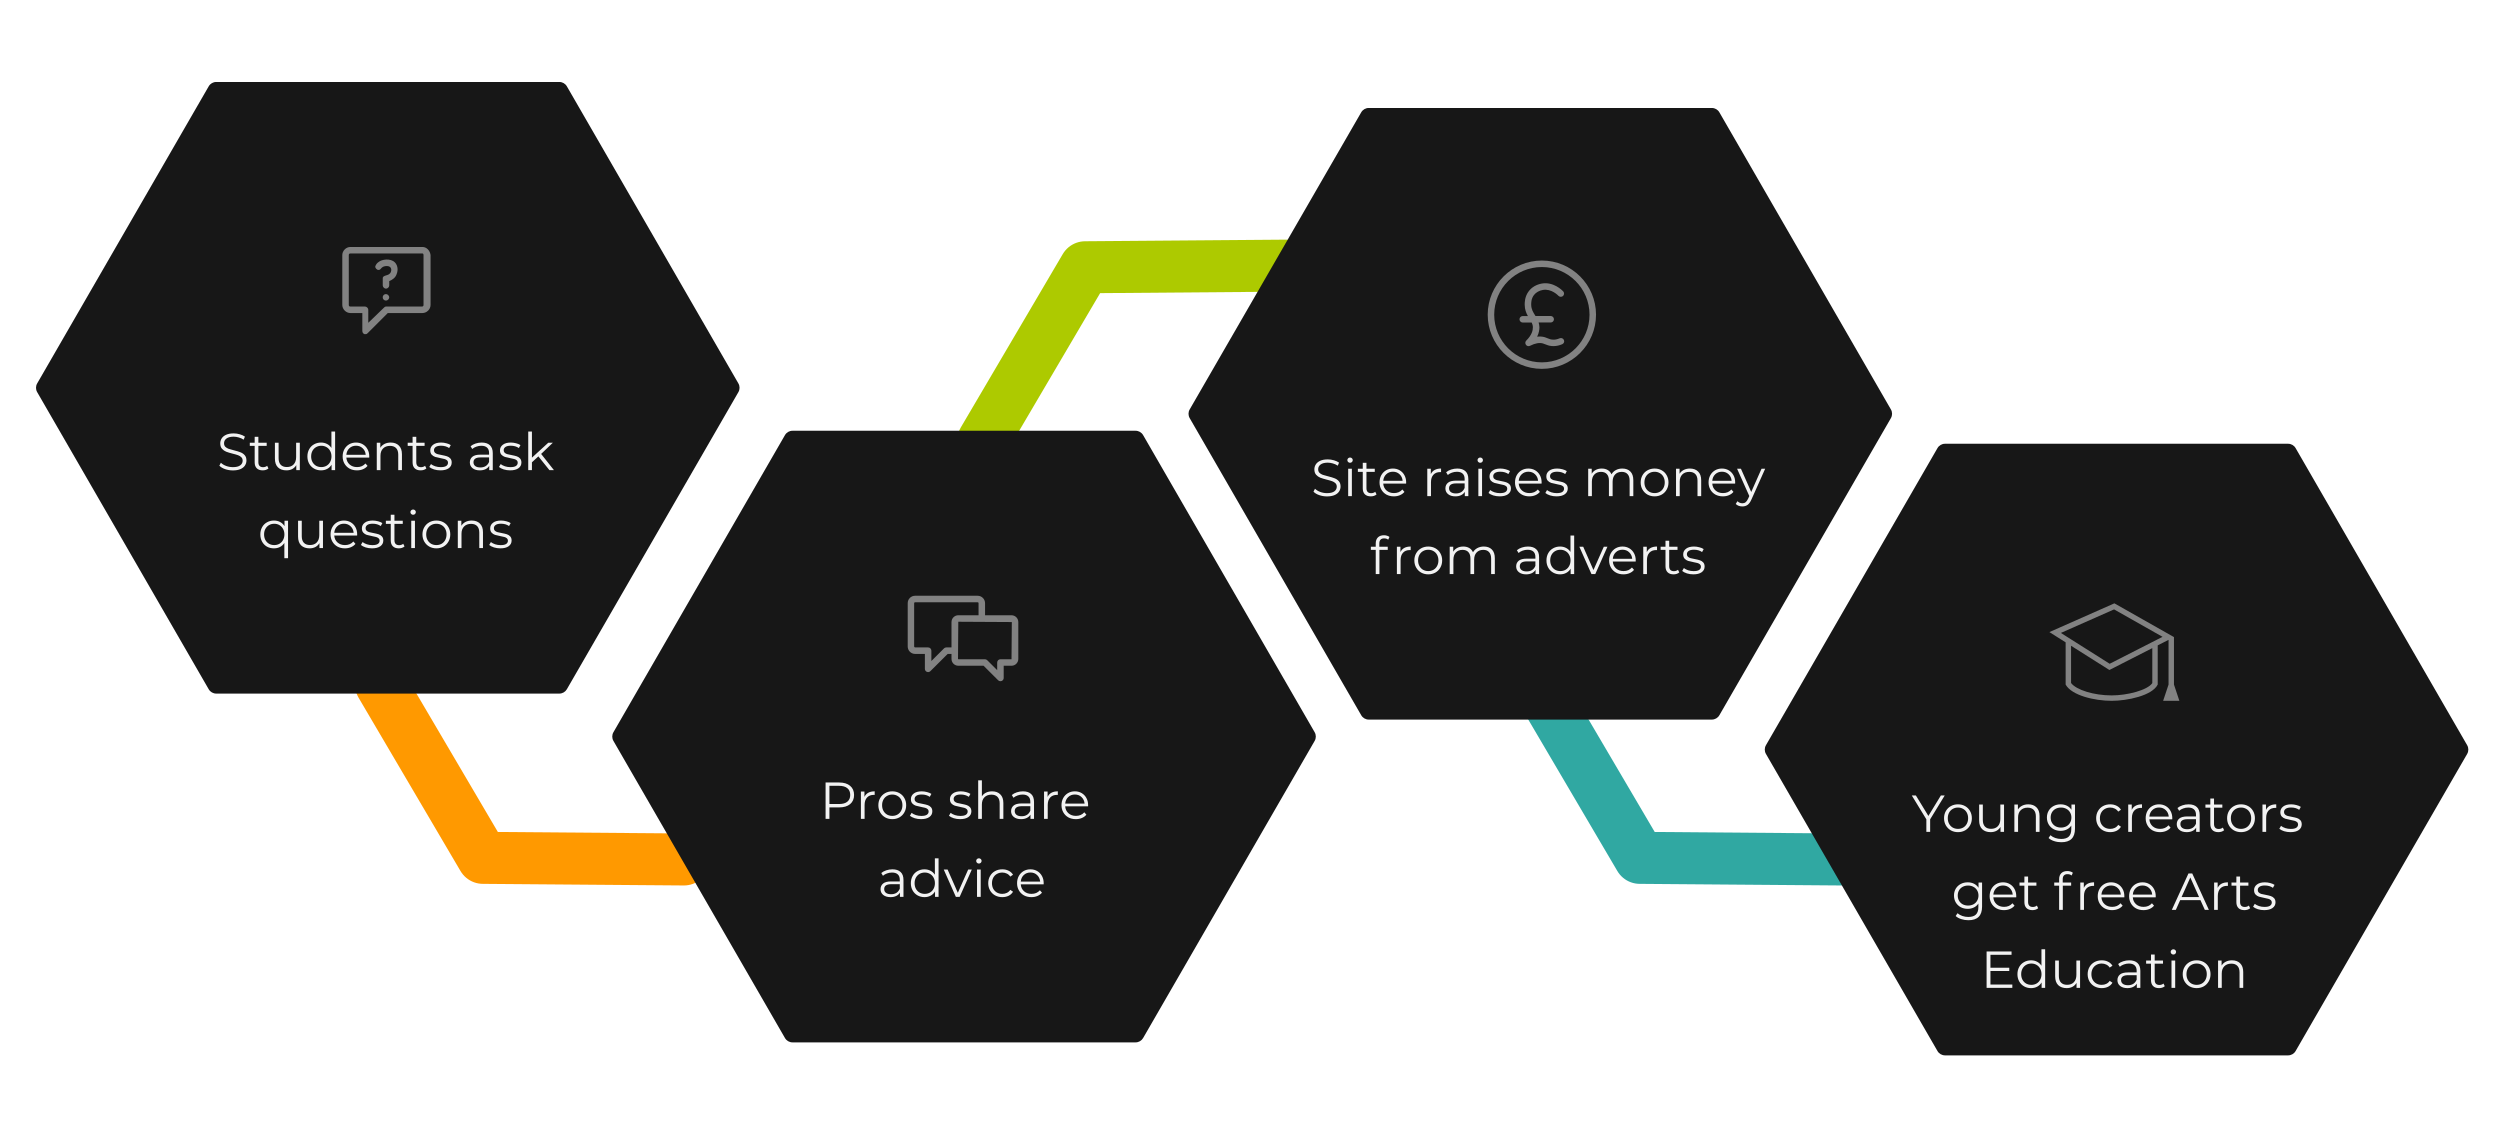 <svg width="1154" height="523" viewBox="0 0 1154 523" fill="none" xmlns="http://www.w3.org/2000/svg">
<path d="M593.708 122.619L500.917 123.366L453.874 203.352" stroke="#ADCA00" stroke-width="24" stroke-linecap="round" stroke-linejoin="round"/>
<path d="M175.874 316L222.917 395.986L315.708 396.733" stroke="#FF9900" stroke-width="24" stroke-linecap="round" stroke-linejoin="round"/>
<path d="M709.874 316L756.917 395.986L849.708 396.733" stroke="#30A8A2" stroke-width="24" stroke-linecap="round" stroke-linejoin="round"/>
<g clip-path="url(#clip0)">
<g filter="url(#filter0_di)">
<path d="M339.845 176C340.56 177.238 340.56 178.762 339.845 180L260.655 317.162C259.94 318.4 258.62 319.162 257.191 319.162L98.809 319.162C97.38 319.162 96.06 318.4 95.345 317.162L16.155 180C15.44 178.762 15.44 177.238 16.155 176L95.345 38.838C96.06 37.6 97.38 36.838 98.809 36.838L257.191 36.838C258.62 36.838 259.94 37.6 260.655 38.838L339.845 176Z" fill="#171717"/>
</g>
<path fill-rule="evenodd" clip-rule="evenodd" d="M195 114H161.75C159.75 114 158 115.75 158 117.75V140.75C158 142.75 159.75 144.5 161.75 144.5H167.25V152.75C167.25 153.25 167.5 154 168.25 154.25H168.75C169.25 154.25 169.5 154 169.75 153.75L179 144.5H195C197 144.5 198.75 142.75 198.75 140.75V117.75C198.5 115.75 197 114 195 114ZM195.5 140.75C195.5 141.25 195.25 141.5 194.75 141.5H178.25C177.75 141.5 177.5 141.75 177.25 142L170 149V143C170 142.25 169.25 141.5 168.5 141.5H161.75C161.25 141.5 161 141.25 161 140.75V117.75C161 117.25 161.25 117 161.75 117H195C195.25 117 195.5 117.25 195.5 117.75V140.75ZM175.426 120.5C175.367 120.56 175.25 120.633 175.101 120.728C174.623 121.031 173.807 121.548 173.426 122.5C172.926 123.25 173.426 124 174.176 124.5C175.141 124.821 175.5 124.401 175.898 123.935C176.112 123.684 176.338 123.419 176.676 123.25C177.426 122.75 179.84 122.394 180.426 123.75C180.697 124.377 180.654 124.856 180.426 125.5C180.042 126.588 179.088 126.872 178.238 127.124C177.407 127.371 176.676 127.588 176.676 128.5V130.25V131.75C176.676 132.5 177.426 133.25 178.176 133.25C178.926 133.25 179.676 132.5 179.676 131.75V130.5V129.75C180.926 129.25 182.676 128.25 183.176 126.25C183.426 125.75 183.926 123.75 182.926 122C181.426 119.25 177.426 119.5 175.426 120.5ZM176.676 137.25C176.676 136.25 177.426 135.75 178.176 135.75C178.926 135.75 179.676 136.5 179.676 137.25C179.676 138 178.926 138.75 178.176 138.75C177.426 138.75 176.676 138.25 176.676 137.25Z" fill="#828282"/>
<path d="M107.497 217.144C106.249 217.144 105.049 216.944 103.897 216.544C102.761 216.144 101.881 215.616 101.257 214.96L101.953 213.592C102.561 214.2 103.369 214.696 104.377 215.08C105.385 215.448 106.425 215.632 107.497 215.632C109.001 215.632 110.129 215.36 110.881 214.816C111.633 214.256 112.009 213.536 112.009 212.656C112.009 211.984 111.801 211.448 111.385 211.048C110.985 210.648 110.489 210.344 109.897 210.136C109.305 209.912 108.481 209.672 107.425 209.416C106.161 209.096 105.153 208.792 104.401 208.504C103.649 208.2 103.001 207.744 102.457 207.136C101.929 206.528 101.665 205.704 101.665 204.664C101.665 203.816 101.889 203.048 102.337 202.36C102.785 201.656 103.473 201.096 104.401 200.68C105.329 200.264 106.481 200.056 107.857 200.056C108.817 200.056 109.753 200.192 110.665 200.464C111.593 200.72 112.393 201.08 113.065 201.544L112.465 202.96C111.761 202.496 111.009 202.152 110.209 201.928C109.409 201.688 108.625 201.568 107.857 201.568C106.385 201.568 105.273 201.856 104.521 202.432C103.785 202.992 103.417 203.72 103.417 204.616C103.417 205.288 103.617 205.832 104.017 206.248C104.433 206.648 104.945 206.96 105.553 207.184C106.177 207.392 107.009 207.624 108.049 207.88C109.281 208.184 110.273 208.488 111.025 208.792C111.793 209.08 112.441 209.528 112.969 210.136C113.497 210.728 113.761 211.536 113.761 212.56C113.761 213.408 113.529 214.184 113.065 214.888C112.617 215.576 111.921 216.128 110.977 216.544C110.033 216.944 108.873 217.144 107.497 217.144ZM123.919 216.232C123.599 216.52 123.199 216.744 122.719 216.904C122.255 217.048 121.767 217.12 121.255 217.12C120.071 217.12 119.159 216.8 118.519 216.16C117.879 215.52 117.559 214.616 117.559 213.448V205.816H115.303V204.376H117.559V201.616H119.263V204.376H123.103V205.816H119.263V213.352C119.263 214.104 119.447 214.68 119.815 215.08C120.199 215.464 120.743 215.656 121.447 215.656C121.799 215.656 122.135 215.6 122.455 215.488C122.791 215.376 123.079 215.216 123.319 215.008L123.919 216.232ZM138.397 204.376V217H136.765V214.696C136.317 215.464 135.701 216.064 134.917 216.496C134.133 216.912 133.237 217.12 132.229 217.12C130.581 217.12 129.277 216.664 128.317 215.752C127.373 214.824 126.901 213.472 126.901 211.696V204.376H128.605V211.528C128.605 212.856 128.933 213.864 129.589 214.552C130.245 215.24 131.181 215.584 132.397 215.584C133.725 215.584 134.773 215.184 135.541 214.384C136.309 213.568 136.693 212.44 136.693 211V204.376H138.397ZM154.689 199.192V217H153.057V214.504C152.545 215.352 151.865 216 151.017 216.448C150.185 216.896 149.241 217.12 148.185 217.12C147.001 217.12 145.929 216.848 144.969 216.304C144.009 215.76 143.257 215 142.713 214.024C142.169 213.048 141.897 211.936 141.897 210.688C141.897 209.44 142.169 208.328 142.713 207.352C143.257 206.376 144.009 205.624 144.969 205.096C145.929 204.552 147.001 204.28 148.185 204.28C149.209 204.28 150.129 204.496 150.945 204.928C151.777 205.344 152.457 205.96 152.985 206.776V199.192H154.689ZM148.329 215.608C149.209 215.608 150.001 215.408 150.705 215.008C151.425 214.592 151.985 214.008 152.385 213.256C152.801 212.504 153.009 211.648 153.009 210.688C153.009 209.728 152.801 208.872 152.385 208.12C151.985 207.368 151.425 206.792 150.705 206.392C150.001 205.976 149.209 205.768 148.329 205.768C147.433 205.768 146.625 205.976 145.905 206.392C145.201 206.792 144.641 207.368 144.225 208.12C143.825 208.872 143.625 209.728 143.625 210.688C143.625 211.648 143.825 212.504 144.225 213.256C144.641 214.008 145.201 214.592 145.905 215.008C146.625 215.408 147.433 215.608 148.329 215.608ZM170.427 211.216H159.867C159.963 212.528 160.467 213.592 161.379 214.408C162.291 215.208 163.443 215.608 164.835 215.608C165.619 215.608 166.339 215.472 166.995 215.2C167.651 214.912 168.219 214.496 168.699 213.952L169.659 215.056C169.099 215.728 168.395 216.24 167.547 216.592C166.715 216.944 165.795 217.12 164.787 217.12C163.491 217.12 162.339 216.848 161.331 216.304C160.339 215.744 159.563 214.976 159.003 214C158.443 213.024 158.163 211.92 158.163 210.688C158.163 209.456 158.427 208.352 158.955 207.376C159.499 206.4 160.235 205.64 161.163 205.096C162.107 204.552 163.163 204.28 164.331 204.28C165.499 204.28 166.547 204.552 167.475 205.096C168.403 205.64 169.131 206.4 169.659 207.376C170.187 208.336 170.451 209.44 170.451 210.688L170.427 211.216ZM164.331 205.744C163.115 205.744 162.091 206.136 161.259 206.92C160.443 207.688 159.979 208.696 159.867 209.944H168.819C168.707 208.696 168.235 207.688 167.403 206.92C166.587 206.136 165.563 205.744 164.331 205.744ZM180.351 204.28C181.935 204.28 183.191 204.744 184.119 205.672C185.063 206.584 185.535 207.92 185.535 209.68V217H183.831V209.848C183.831 208.536 183.503 207.536 182.847 206.848C182.191 206.16 181.255 205.816 180.039 205.816C178.679 205.816 177.599 206.224 176.799 207.04C176.015 207.84 175.623 208.952 175.623 210.376V217H173.919V204.376H175.551V206.704C176.015 205.936 176.655 205.344 177.471 204.928C178.303 204.496 179.263 204.28 180.351 204.28ZM196.809 216.232C196.489 216.52 196.089 216.744 195.609 216.904C195.145 217.048 194.657 217.12 194.145 217.12C192.961 217.12 192.049 216.8 191.409 216.16C190.769 215.52 190.449 214.616 190.449 213.448V205.816H188.193V204.376H190.449V201.616H192.153V204.376H195.993V205.816H192.153V213.352C192.153 214.104 192.337 214.68 192.705 215.08C193.089 215.464 193.633 215.656 194.337 215.656C194.689 215.656 195.025 215.6 195.345 215.488C195.681 215.376 195.969 215.216 196.209 215.008L196.809 216.232ZM203.295 217.12C202.271 217.12 201.287 216.976 200.343 216.688C199.415 216.384 198.687 216.008 198.159 215.56L198.927 214.216C199.455 214.632 200.119 214.976 200.919 215.248C201.719 215.504 202.551 215.632 203.415 215.632C204.567 215.632 205.415 215.456 205.959 215.104C206.519 214.736 206.799 214.224 206.799 213.568C206.799 213.104 206.647 212.744 206.343 212.488C206.039 212.216 205.655 212.016 205.191 211.888C204.727 211.744 204.111 211.608 203.343 211.48C202.319 211.288 201.495 211.096 200.871 210.904C200.247 210.696 199.711 210.352 199.263 209.872C198.831 209.392 198.615 208.728 198.615 207.88C198.615 206.824 199.055 205.96 199.935 205.288C200.815 204.616 202.039 204.28 203.607 204.28C204.423 204.28 205.239 204.392 206.055 204.616C206.871 204.824 207.543 205.104 208.071 205.456L207.327 206.824C206.287 206.104 205.047 205.744 203.607 205.744C202.519 205.744 201.695 205.936 201.135 206.32C200.591 206.704 200.319 207.208 200.319 207.832C200.319 208.312 200.471 208.696 200.775 208.984C201.095 209.272 201.487 209.488 201.951 209.632C202.415 209.76 203.055 209.896 203.871 210.04C204.879 210.232 205.687 210.424 206.295 210.616C206.903 210.808 207.423 211.136 207.855 211.6C208.287 212.064 208.503 212.704 208.503 213.52C208.503 214.624 208.039 215.504 207.111 216.16C206.199 216.8 204.927 217.12 203.295 217.12ZM222.351 204.28C223.999 204.28 225.263 204.696 226.143 205.528C227.023 206.344 227.463 207.56 227.463 209.176V217H225.831V215.032C225.447 215.688 224.879 216.2 224.127 216.568C223.391 216.936 222.511 217.12 221.487 217.12C220.079 217.12 218.959 216.784 218.127 216.112C217.295 215.44 216.879 214.552 216.879 213.448C216.879 212.376 217.263 211.512 218.031 210.856C218.815 210.2 220.055 209.872 221.751 209.872H225.759V209.104C225.759 208.016 225.455 207.192 224.847 206.632C224.239 206.056 223.351 205.768 222.183 205.768C221.383 205.768 220.615 205.904 219.879 206.176C219.143 206.432 218.511 206.792 217.983 207.256L217.215 205.984C217.855 205.44 218.623 205.024 219.519 204.736C220.415 204.432 221.359 204.28 222.351 204.28ZM221.751 215.776C222.711 215.776 223.535 215.56 224.223 215.128C224.911 214.68 225.423 214.04 225.759 213.208V211.144H221.799C219.639 211.144 218.559 211.896 218.559 213.4C218.559 214.136 218.839 214.72 219.399 215.152C219.959 215.568 220.743 215.776 221.751 215.776ZM235.475 217.12C234.451 217.12 233.467 216.976 232.523 216.688C231.595 216.384 230.867 216.008 230.339 215.56L231.107 214.216C231.635 214.632 232.299 214.976 233.099 215.248C233.899 215.504 234.731 215.632 235.595 215.632C236.747 215.632 237.595 215.456 238.139 215.104C238.699 214.736 238.979 214.224 238.979 213.568C238.979 213.104 238.827 212.744 238.523 212.488C238.219 212.216 237.835 212.016 237.371 211.888C236.907 211.744 236.291 211.608 235.523 211.48C234.499 211.288 233.675 211.096 233.051 210.904C232.427 210.696 231.891 210.352 231.443 209.872C231.011 209.392 230.795 208.728 230.795 207.88C230.795 206.824 231.235 205.96 232.115 205.288C232.995 204.616 234.219 204.28 235.787 204.28C236.603 204.28 237.419 204.392 238.235 204.616C239.051 204.824 239.723 205.104 240.251 205.456L239.507 206.824C238.467 206.104 237.227 205.744 235.787 205.744C234.699 205.744 233.875 205.936 233.315 206.32C232.771 206.704 232.499 207.208 232.499 207.832C232.499 208.312 232.651 208.696 232.955 208.984C233.275 209.272 233.667 209.488 234.131 209.632C234.595 209.76 235.235 209.896 236.051 210.04C237.059 210.232 237.867 210.424 238.475 210.616C239.083 210.808 239.603 211.136 240.035 211.6C240.467 212.064 240.683 212.704 240.683 213.52C240.683 214.624 240.219 215.504 239.291 216.16C238.379 216.8 237.107 217.12 235.475 217.12ZM248.513 210.664L245.537 213.4V217H243.833V199.192H245.537V211.264L253.073 204.376H255.185L249.785 209.536L255.689 217H253.601L248.513 210.664ZM132.962 240.376V257.656H131.258V250.624C130.73 251.44 130.05 252.064 129.218 252.496C128.402 252.912 127.482 253.12 126.458 253.12C125.258 253.12 124.178 252.856 123.218 252.328C122.274 251.784 121.53 251.024 120.986 250.048C120.442 249.072 120.17 247.952 120.17 246.688C120.17 245.44 120.442 244.328 120.986 243.352C121.53 242.376 122.282 241.624 123.242 241.096C124.202 240.552 125.274 240.28 126.458 240.28C127.514 240.28 128.458 240.504 129.29 240.952C130.138 241.4 130.818 242.04 131.33 242.872V240.376H132.962ZM126.602 251.608C127.482 251.608 128.274 251.408 128.978 251.008C129.698 250.592 130.258 250.008 130.658 249.256C131.074 248.504 131.282 247.648 131.282 246.688C131.282 245.728 131.074 244.88 130.658 244.144C130.258 243.392 129.698 242.808 128.978 242.392C128.274 241.976 127.482 241.768 126.602 241.768C125.706 241.768 124.898 241.976 124.178 242.392C123.474 242.808 122.914 243.392 122.498 244.144C122.098 244.88 121.898 245.728 121.898 246.688C121.898 247.648 122.098 248.504 122.498 249.256C122.914 250.008 123.474 250.592 124.178 251.008C124.898 251.408 125.706 251.608 126.602 251.608ZM149.084 240.376V253H147.452V250.696C147.004 251.464 146.388 252.064 145.604 252.496C144.82 252.912 143.924 253.12 142.916 253.12C141.268 253.12 139.964 252.664 139.004 251.752C138.06 250.824 137.588 249.472 137.588 247.696V240.376H139.292V247.528C139.292 248.856 139.62 249.864 140.276 250.552C140.932 251.24 141.868 251.584 143.084 251.584C144.412 251.584 145.46 251.184 146.228 250.384C146.996 249.568 147.38 248.44 147.38 247V240.376H149.084ZM164.848 247.216H154.288C154.384 248.528 154.888 249.592 155.8 250.408C156.712 251.208 157.864 251.608 159.256 251.608C160.04 251.608 160.76 251.472 161.416 251.2C162.072 250.912 162.64 250.496 163.12 249.952L164.08 251.056C163.52 251.728 162.816 252.24 161.968 252.592C161.136 252.944 160.216 253.12 159.208 253.12C157.912 253.12 156.76 252.848 155.752 252.304C154.76 251.744 153.984 250.976 153.424 250C152.864 249.024 152.584 247.92 152.584 246.688C152.584 245.456 152.848 244.352 153.376 243.376C153.92 242.4 154.656 241.64 155.584 241.096C156.528 240.552 157.584 240.28 158.752 240.28C159.92 240.28 160.968 240.552 161.896 241.096C162.824 241.64 163.552 242.4 164.08 243.376C164.608 244.336 164.872 245.44 164.872 246.688L164.848 247.216ZM158.752 241.744C157.536 241.744 156.512 242.136 155.68 242.92C154.864 243.688 154.4 244.696 154.288 245.944H163.24C163.128 244.696 162.656 243.688 161.824 242.92C161.008 242.136 159.984 241.744 158.752 241.744ZM171.725 253.12C170.701 253.12 169.717 252.976 168.773 252.688C167.845 252.384 167.117 252.008 166.589 251.56L167.357 250.216C167.885 250.632 168.549 250.976 169.349 251.248C170.149 251.504 170.981 251.632 171.845 251.632C172.997 251.632 173.845 251.456 174.389 251.104C174.949 250.736 175.229 250.224 175.229 249.568C175.229 249.104 175.077 248.744 174.773 248.488C174.469 248.216 174.085 248.016 173.621 247.888C173.157 247.744 172.541 247.608 171.773 247.48C170.749 247.288 169.925 247.096 169.301 246.904C168.677 246.696 168.141 246.352 167.693 245.872C167.261 245.392 167.045 244.728 167.045 243.88C167.045 242.824 167.485 241.96 168.365 241.288C169.245 240.616 170.469 240.28 172.037 240.28C172.853 240.28 173.669 240.392 174.485 240.616C175.301 240.824 175.973 241.104 176.501 241.456L175.757 242.824C174.717 242.104 173.477 241.744 172.037 241.744C170.949 241.744 170.125 241.936 169.565 242.32C169.021 242.704 168.749 243.208 168.749 243.832C168.749 244.312 168.901 244.696 169.205 244.984C169.525 245.272 169.917 245.488 170.381 245.632C170.845 245.76 171.485 245.896 172.301 246.04C173.309 246.232 174.117 246.424 174.725 246.616C175.333 246.808 175.853 247.136 176.285 247.6C176.717 248.064 176.933 248.704 176.933 249.52C176.933 250.624 176.469 251.504 175.541 252.16C174.629 252.8 173.357 253.12 171.725 253.12ZM186.731 252.232C186.411 252.52 186.011 252.744 185.531 252.904C185.067 253.048 184.579 253.12 184.067 253.12C182.883 253.12 181.971 252.8 181.331 252.16C180.691 251.52 180.371 250.616 180.371 249.448V241.816H178.115V240.376H180.371V237.616H182.075V240.376H185.915V241.816H182.075V249.352C182.075 250.104 182.259 250.68 182.627 251.08C183.011 251.464 183.555 251.656 184.259 251.656C184.611 251.656 184.947 251.6 185.267 251.488C185.603 251.376 185.891 251.216 186.131 251.008L186.731 252.232ZM189.833 240.376H191.537V253H189.833V240.376ZM190.697 237.616C190.345 237.616 190.049 237.496 189.809 237.256C189.569 237.016 189.449 236.728 189.449 236.392C189.449 236.072 189.569 235.792 189.809 235.552C190.049 235.312 190.345 235.192 190.697 235.192C191.049 235.192 191.345 235.312 191.585 235.552C191.825 235.776 191.945 236.048 191.945 236.368C191.945 236.72 191.825 237.016 191.585 237.256C191.345 237.496 191.049 237.616 190.697 237.616ZM201.438 253.12C200.222 253.12 199.126 252.848 198.15 252.304C197.174 251.744 196.406 250.976 195.846 250C195.286 249.024 195.006 247.92 195.006 246.688C195.006 245.456 195.286 244.352 195.846 243.376C196.406 242.4 197.174 241.64 198.15 241.096C199.126 240.552 200.222 240.28 201.438 240.28C202.654 240.28 203.75 240.552 204.726 241.096C205.702 241.64 206.462 242.4 207.006 243.376C207.566 244.352 207.846 245.456 207.846 246.688C207.846 247.92 207.566 249.024 207.006 250C206.462 250.976 205.702 251.744 204.726 252.304C203.75 252.848 202.654 253.12 201.438 253.12ZM201.438 251.608C202.334 251.608 203.134 251.408 203.838 251.008C204.558 250.592 205.118 250.008 205.518 249.256C205.918 248.504 206.118 247.648 206.118 246.688C206.118 245.728 205.918 244.872 205.518 244.12C205.118 243.368 204.558 242.792 203.838 242.392C203.134 241.976 202.334 241.768 201.438 241.768C200.542 241.768 199.734 241.976 199.014 242.392C198.31 242.792 197.75 243.368 197.334 244.12C196.934 244.872 196.734 245.728 196.734 246.688C196.734 247.648 196.934 248.504 197.334 249.256C197.75 250.008 198.31 250.592 199.014 251.008C199.734 251.408 200.542 251.608 201.438 251.608ZM217.757 240.28C219.341 240.28 220.597 240.744 221.525 241.672C222.469 242.584 222.941 243.92 222.941 245.68V253H221.237V245.848C221.237 244.536 220.909 243.536 220.253 242.848C219.597 242.16 218.661 241.816 217.445 241.816C216.085 241.816 215.005 242.224 214.205 243.04C213.421 243.84 213.029 244.952 213.029 246.376V253H211.325V240.376H212.957V242.704C213.421 241.936 214.061 241.344 214.877 240.928C215.709 240.496 216.669 240.28 217.757 240.28ZM230.951 253.12C229.927 253.12 228.943 252.976 227.999 252.688C227.071 252.384 226.343 252.008 225.815 251.56L226.583 250.216C227.111 250.632 227.775 250.976 228.575 251.248C229.375 251.504 230.207 251.632 231.071 251.632C232.223 251.632 233.071 251.456 233.615 251.104C234.175 250.736 234.455 250.224 234.455 249.568C234.455 249.104 234.303 248.744 233.999 248.488C233.695 248.216 233.311 248.016 232.847 247.888C232.383 247.744 231.767 247.608 230.999 247.48C229.975 247.288 229.151 247.096 228.527 246.904C227.903 246.696 227.367 246.352 226.919 245.872C226.487 245.392 226.271 244.728 226.271 243.88C226.271 242.824 226.711 241.96 227.591 241.288C228.471 240.616 229.695 240.28 231.263 240.28C232.079 240.28 232.895 240.392 233.711 240.616C234.527 240.824 235.199 241.104 235.727 241.456L234.983 242.824C233.943 242.104 232.703 241.744 231.263 241.744C230.175 241.744 229.351 241.936 228.791 242.32C228.247 242.704 227.975 243.208 227.975 243.832C227.975 244.312 228.127 244.696 228.431 244.984C228.751 245.272 229.143 245.488 229.607 245.632C230.071 245.76 230.711 245.896 231.527 246.04C232.535 246.232 233.343 246.424 233.951 246.616C234.559 246.808 235.079 247.136 235.511 247.6C235.943 248.064 236.159 248.704 236.159 249.52C236.159 250.624 235.695 251.504 234.767 252.16C233.855 252.8 232.583 253.12 230.951 253.12Z" fill="#F2F2F2"/>
</g>
<g clip-path="url(#clip1)">
<g filter="url(#filter1_di)">
<path d="M605.845 337C606.56 338.238 606.56 339.762 605.845 341L526.655 478.162C525.94 479.4 524.62 480.162 523.191 480.162L364.809 480.162C363.38 480.162 362.06 479.4 361.345 478.162L282.155 341C281.44 339.762 281.44 338.238 282.155 337L361.345 199.838C362.06 198.6 363.38 197.838 364.809 197.838L523.191 197.838C524.62 197.838 525.94 198.6 526.655 199.838L605.845 337Z" fill="#171717"/>
</g>
<path fill-rule="evenodd" clip-rule="evenodd" d="M466.915 284.001H454.7V278.425C454.7 276.525 453.15 275 451.275 275H422.4C420.525 275 419 276.525 419 278.425V298.425C419 300.3 420.525 301.85 422.4 301.85H426.925V308.75C426.925 309.35 427.275 309.9 427.85 310.125C428.025 310.2 428.225 310.25 428.425 310.25C428.8 310.25 429.175 310.1 429.475 309.8L437.45 301.85H439.215V304.169C439.215 305.9 440.621 307.306 442.352 307.306H454.015L460.746 314.013C461.034 314.299 461.417 314.45 461.805 314.45C461.998 314.45 462.193 314.413 462.381 314.335C462.94 314.103 463.304 313.556 463.304 312.951V307.306H466.915C468.646 307.306 470.052 305.9 470.052 304.169V287.138C470.052 285.407 468.646 284.001 466.915 284.001ZM436.825 298.85C436.45 298.85 436.05 299 435.775 299.275L429.925 305.125V300.35C429.925 299.525 429.25 298.85 428.425 298.85H422.4C422.175 298.85 421.975 298.65 421.975 298.425V278.425C421.975 278.175 422.175 278 422.4 278H451.275C451.5 278 451.7 278.175 451.7 278.425V284.001H442.352C440.621 284.001 439.215 285.407 439.215 287.138V298.85H436.825ZM466.915 304.308H461.805C460.978 304.308 460.306 304.98 460.306 305.807V309.34L455.694 304.745C455.411 304.465 455.033 304.308 454.635 304.308H442.352L442.213 304.169L442.352 286.999L467.054 287.138L466.915 304.308Z" fill="#828282"/>
<path d="M387.376 361.2C389.52 361.2 391.2 361.712 392.416 362.736C393.632 363.76 394.24 365.168 394.24 366.96C394.24 368.752 393.632 370.16 392.416 371.184C391.2 372.192 389.52 372.696 387.376 372.696H382.864V378H381.088V361.2H387.376ZM387.328 371.136C388.992 371.136 390.264 370.776 391.144 370.056C392.024 369.32 392.464 368.288 392.464 366.96C392.464 365.6 392.024 364.56 391.144 363.84C390.264 363.104 388.992 362.736 387.328 362.736H382.864V371.136H387.328ZM399.024 367.848C399.424 367 400.016 366.36 400.8 365.928C401.6 365.496 402.584 365.28 403.752 365.28V366.936L403.344 366.912C402.016 366.912 400.976 367.32 400.224 368.136C399.472 368.952 399.096 370.096 399.096 371.568V378H397.392V365.376H399.024V367.848ZM411.88 378.12C410.664 378.12 409.568 377.848 408.592 377.304C407.616 376.744 406.848 375.976 406.288 375C405.728 374.024 405.448 372.92 405.448 371.688C405.448 370.456 405.728 369.352 406.288 368.376C406.848 367.4 407.616 366.64 408.592 366.096C409.568 365.552 410.664 365.28 411.88 365.28C413.096 365.28 414.192 365.552 415.168 366.096C416.144 366.64 416.904 367.4 417.448 368.376C418.008 369.352 418.288 370.456 418.288 371.688C418.288 372.92 418.008 374.024 417.448 375C416.904 375.976 416.144 376.744 415.168 377.304C414.192 377.848 413.096 378.12 411.88 378.12ZM411.88 376.608C412.776 376.608 413.576 376.408 414.28 376.008C415 375.592 415.56 375.008 415.96 374.256C416.36 373.504 416.56 372.648 416.56 371.688C416.56 370.728 416.36 369.872 415.96 369.12C415.56 368.368 415 367.792 414.28 367.392C413.576 366.976 412.776 366.768 411.88 366.768C410.984 366.768 410.176 366.976 409.456 367.392C408.752 367.792 408.192 368.368 407.776 369.12C407.376 369.872 407.176 370.728 407.176 371.688C407.176 372.648 407.376 373.504 407.776 374.256C408.192 375.008 408.752 375.592 409.456 376.008C410.176 376.408 410.984 376.608 411.88 376.608ZM425.151 378.12C424.127 378.12 423.143 377.976 422.199 377.688C421.271 377.384 420.543 377.008 420.015 376.56L420.783 375.216C421.311 375.632 421.975 375.976 422.775 376.248C423.575 376.504 424.407 376.632 425.271 376.632C426.423 376.632 427.271 376.456 427.815 376.104C428.375 375.736 428.655 375.224 428.655 374.568C428.655 374.104 428.503 373.744 428.199 373.488C427.895 373.216 427.511 373.016 427.047 372.888C426.583 372.744 425.967 372.608 425.199 372.48C424.175 372.288 423.351 372.096 422.727 371.904C422.103 371.696 421.567 371.352 421.119 370.872C420.687 370.392 420.471 369.728 420.471 368.88C420.471 367.824 420.911 366.96 421.791 366.288C422.671 365.616 423.895 365.28 425.463 365.28C426.279 365.28 427.095 365.392 427.911 365.616C428.727 365.824 429.399 366.104 429.927 366.456L429.183 367.824C428.143 367.104 426.903 366.744 425.463 366.744C424.375 366.744 423.551 366.936 422.991 367.32C422.447 367.704 422.175 368.208 422.175 368.832C422.175 369.312 422.327 369.696 422.631 369.984C422.951 370.272 423.343 370.488 423.807 370.632C424.271 370.76 424.911 370.896 425.727 371.04C426.735 371.232 427.543 371.424 428.151 371.616C428.759 371.808 429.279 372.136 429.711 372.6C430.143 373.064 430.359 373.704 430.359 374.52C430.359 375.624 429.895 376.504 428.967 377.16C428.055 377.8 426.783 378.12 425.151 378.12ZM443.174 378.12C442.15 378.12 441.166 377.976 440.222 377.688C439.294 377.384 438.566 377.008 438.038 376.56L438.806 375.216C439.334 375.632 439.998 375.976 440.798 376.248C441.598 376.504 442.43 376.632 443.294 376.632C444.446 376.632 445.294 376.456 445.838 376.104C446.398 375.736 446.678 375.224 446.678 374.568C446.678 374.104 446.526 373.744 446.222 373.488C445.918 373.216 445.534 373.016 445.07 372.888C444.606 372.744 443.99 372.608 443.222 372.48C442.198 372.288 441.374 372.096 440.75 371.904C440.126 371.696 439.59 371.352 439.142 370.872C438.71 370.392 438.494 369.728 438.494 368.88C438.494 367.824 438.934 366.96 439.814 366.288C440.694 365.616 441.918 365.28 443.486 365.28C444.302 365.28 445.118 365.392 445.934 365.616C446.75 365.824 447.422 366.104 447.95 366.456L447.206 367.824C446.166 367.104 444.926 366.744 443.486 366.744C442.398 366.744 441.574 366.936 441.014 367.32C440.47 367.704 440.198 368.208 440.198 368.832C440.198 369.312 440.35 369.696 440.654 369.984C440.974 370.272 441.366 370.488 441.83 370.632C442.294 370.76 442.934 370.896 443.75 371.04C444.758 371.232 445.566 371.424 446.174 371.616C446.782 371.808 447.302 372.136 447.734 372.6C448.166 373.064 448.382 373.704 448.382 374.52C448.382 375.624 447.918 376.504 446.99 377.16C446.078 377.8 444.806 378.12 443.174 378.12ZM457.964 365.28C459.548 365.28 460.804 365.744 461.732 366.672C462.676 367.584 463.148 368.92 463.148 370.68V378H461.444V370.848C461.444 369.536 461.116 368.536 460.46 367.848C459.804 367.16 458.868 366.816 457.652 366.816C456.292 366.816 455.212 367.224 454.412 368.04C453.628 368.84 453.236 369.952 453.236 371.376V378H451.532V360.192H453.236V367.584C453.7 366.848 454.34 366.28 455.156 365.88C455.972 365.48 456.908 365.28 457.964 365.28ZM472.19 365.28C473.838 365.28 475.102 365.696 475.982 366.528C476.862 367.344 477.302 368.56 477.302 370.176V378H475.67V376.032C475.286 376.688 474.718 377.2 473.966 377.568C473.23 377.936 472.35 378.12 471.326 378.12C469.918 378.12 468.798 377.784 467.966 377.112C467.134 376.44 466.718 375.552 466.718 374.448C466.718 373.376 467.102 372.512 467.87 371.856C468.654 371.2 469.894 370.872 471.59 370.872H475.598V370.104C475.598 369.016 475.294 368.192 474.686 367.632C474.078 367.056 473.19 366.768 472.022 366.768C471.222 366.768 470.454 366.904 469.718 367.176C468.982 367.432 468.35 367.792 467.822 368.256L467.054 366.984C467.694 366.44 468.462 366.024 469.358 365.736C470.254 365.432 471.198 365.28 472.19 365.28ZM471.59 376.776C472.55 376.776 473.374 376.56 474.062 376.128C474.75 375.68 475.262 375.04 475.598 374.208V372.144H471.638C469.478 372.144 468.398 372.896 468.398 374.4C468.398 375.136 468.678 375.72 469.238 376.152C469.798 376.568 470.582 376.776 471.59 376.776ZM483.563 367.848C483.963 367 484.555 366.36 485.339 365.928C486.139 365.496 487.123 365.28 488.291 365.28V366.936L487.883 366.912C486.555 366.912 485.515 367.32 484.763 368.136C484.011 368.952 483.635 370.096 483.635 371.568V378H481.931V365.376H483.563V367.848ZM502.251 372.216H491.691C491.787 373.528 492.291 374.592 493.203 375.408C494.115 376.208 495.267 376.608 496.659 376.608C497.443 376.608 498.163 376.472 498.819 376.2C499.475 375.912 500.043 375.496 500.523 374.952L501.483 376.056C500.923 376.728 500.219 377.24 499.371 377.592C498.539 377.944 497.619 378.12 496.611 378.12C495.315 378.12 494.163 377.848 493.155 377.304C492.163 376.744 491.387 375.976 490.827 375C490.267 374.024 489.987 372.92 489.987 371.688C489.987 370.456 490.251 369.352 490.779 368.376C491.323 367.4 492.059 366.64 492.987 366.096C493.931 365.552 494.987 365.28 496.155 365.28C497.323 365.28 498.371 365.552 499.299 366.096C500.227 366.64 500.955 367.4 501.483 368.376C502.011 369.336 502.275 370.44 502.275 371.688L502.251 372.216ZM496.155 366.744C494.939 366.744 493.915 367.136 493.083 367.92C492.267 368.688 491.803 369.696 491.691 370.944H500.643C500.531 369.696 500.059 368.688 499.227 367.92C498.411 367.136 497.387 366.744 496.155 366.744ZM411.933 401.28C413.581 401.28 414.845 401.696 415.725 402.528C416.605 403.344 417.045 404.56 417.045 406.176V414H415.413V412.032C415.029 412.688 414.461 413.2 413.709 413.568C412.973 413.936 412.093 414.12 411.069 414.12C409.661 414.12 408.541 413.784 407.709 413.112C406.877 412.44 406.461 411.552 406.461 410.448C406.461 409.376 406.845 408.512 407.613 407.856C408.397 407.2 409.637 406.872 411.333 406.872H415.341V406.104C415.341 405.016 415.037 404.192 414.429 403.632C413.821 403.056 412.933 402.768 411.765 402.768C410.965 402.768 410.197 402.904 409.461 403.176C408.725 403.432 408.093 403.792 407.565 404.256L406.797 402.984C407.437 402.44 408.205 402.024 409.101 401.736C409.997 401.432 410.941 401.28 411.933 401.28ZM411.333 412.776C412.293 412.776 413.117 412.56 413.805 412.128C414.493 411.68 415.005 411.04 415.341 410.208V408.144H411.381C409.221 408.144 408.141 408.896 408.141 410.4C408.141 411.136 408.421 411.72 408.981 412.152C409.541 412.568 410.325 412.776 411.333 412.776ZM433.24 396.192V414H431.608V411.504C431.096 412.352 430.416 413 429.568 413.448C428.736 413.896 427.792 414.12 426.736 414.12C425.552 414.12 424.48 413.848 423.52 413.304C422.56 412.76 421.808 412 421.264 411.024C420.72 410.048 420.448 408.936 420.448 407.688C420.448 406.44 420.72 405.328 421.264 404.352C421.808 403.376 422.56 402.624 423.52 402.096C424.48 401.552 425.552 401.28 426.736 401.28C427.76 401.28 428.68 401.496 429.496 401.928C430.328 402.344 431.008 402.96 431.536 403.776V396.192H433.24ZM426.88 412.608C427.76 412.608 428.552 412.408 429.256 412.008C429.976 411.592 430.536 411.008 430.936 410.256C431.352 409.504 431.56 408.648 431.56 407.688C431.56 406.728 431.352 405.872 430.936 405.12C430.536 404.368 429.976 403.792 429.256 403.392C428.552 402.976 427.76 402.768 426.88 402.768C425.984 402.768 425.176 402.976 424.456 403.392C423.752 403.792 423.192 404.368 422.776 405.12C422.376 405.872 422.176 406.728 422.176 407.688C422.176 408.648 422.376 409.504 422.776 410.256C423.192 411.008 423.752 411.592 424.456 412.008C425.176 412.408 425.984 412.608 426.88 412.608ZM448.593 401.376L442.977 414H441.225L435.633 401.376H437.409L442.137 412.128L446.913 401.376H448.593ZM450.993 401.376H452.697V414H450.993V401.376ZM451.857 398.616C451.505 398.616 451.209 398.496 450.969 398.256C450.729 398.016 450.609 397.728 450.609 397.392C450.609 397.072 450.729 396.792 450.969 396.552C451.209 396.312 451.505 396.192 451.857 396.192C452.209 396.192 452.505 396.312 452.745 396.552C452.985 396.776 453.105 397.048 453.105 397.368C453.105 397.72 452.985 398.016 452.745 398.256C452.505 398.496 452.209 398.616 451.857 398.616ZM462.671 414.12C461.423 414.12 460.303 413.848 459.311 413.304C458.335 412.76 457.567 412 457.007 411.024C456.447 410.032 456.167 408.92 456.167 407.688C456.167 406.456 456.447 405.352 457.007 404.376C457.567 403.4 458.335 402.64 459.311 402.096C460.303 401.552 461.423 401.28 462.671 401.28C463.759 401.28 464.727 401.496 465.575 401.928C466.439 402.344 467.119 402.96 467.615 403.776L466.343 404.64C465.927 404.016 465.399 403.552 464.759 403.248C464.119 402.928 463.423 402.768 462.671 402.768C461.759 402.768 460.935 402.976 460.199 403.392C459.479 403.792 458.911 404.368 458.495 405.12C458.095 405.872 457.895 406.728 457.895 407.688C457.895 408.664 458.095 409.528 458.495 410.28C458.911 411.016 459.479 411.592 460.199 412.008C460.935 412.408 461.759 412.608 462.671 412.608C463.423 412.608 464.119 412.456 464.759 412.152C465.399 411.848 465.927 411.384 466.343 410.76L467.615 411.624C467.119 412.44 466.439 413.064 465.575 413.496C464.711 413.912 463.743 414.12 462.671 414.12ZM481.743 408.216H471.183C471.279 409.528 471.783 410.592 472.695 411.408C473.607 412.208 474.759 412.608 476.151 412.608C476.935 412.608 477.655 412.472 478.311 412.2C478.967 411.912 479.535 411.496 480.015 410.952L480.975 412.056C480.415 412.728 479.711 413.24 478.863 413.592C478.031 413.944 477.111 414.12 476.103 414.12C474.807 414.12 473.655 413.848 472.647 413.304C471.655 412.744 470.879 411.976 470.319 411C469.759 410.024 469.479 408.92 469.479 407.688C469.479 406.456 469.743 405.352 470.271 404.376C470.815 403.4 471.551 402.64 472.479 402.096C473.423 401.552 474.479 401.28 475.647 401.28C476.815 401.28 477.863 401.552 478.791 402.096C479.719 402.64 480.447 403.4 480.975 404.376C481.503 405.336 481.767 406.44 481.767 407.688L481.743 408.216ZM475.647 402.744C474.431 402.744 473.407 403.136 472.575 403.92C471.759 404.688 471.295 405.696 471.183 406.944H480.135C480.023 405.696 479.551 404.688 478.719 403.92C477.903 403.136 476.879 402.744 475.647 402.744Z" fill="#F2F2F2"/>
</g>
<g clip-path="url(#clip2)">
<g filter="url(#filter2_di)">
<path d="M871.845 188C872.56 189.238 872.56 190.762 871.845 192L792.655 329.162C791.94 330.4 790.62 331.162 789.191 331.162L630.809 331.162C629.38 331.162 628.06 330.4 627.345 329.162L548.155 192C547.44 190.762 547.44 189.238 548.155 188L627.345 50.838C628.06 49.6 629.38 48.838 630.809 48.838L789.191 48.838C790.62 48.838 791.94 49.6 792.655 50.838L871.845 188Z" fill="#171717"/>
</g>
<path fill-rule="evenodd" clip-rule="evenodd" d="M711.725 170.264C697.95 170.264 686.725 159.039 686.725 145.264C686.725 131.489 697.95 120.264 711.725 120.264C725.5 120.264 736.725 131.489 736.725 145.264C736.725 159.039 725.5 170.264 711.725 170.264ZM711.725 123.264C699.6 123.264 689.725 133.139 689.725 145.264C689.725 157.389 699.6 167.264 711.725 167.264C723.85 167.264 733.725 157.389 733.725 145.264C733.725 133.139 723.85 123.264 711.725 123.264Z" fill="#828282"/>
<path fill-rule="evenodd" clip-rule="evenodd" d="M721.9 156.939C721.575 156.189 720.7 155.839 719.925 156.164C718.8 156.664 717.675 156.864 716.575 156.764C715.7 156.689 715.1 156.439 714.425 156.164C714 155.989 713.575 155.814 713.1 155.664C712 155.339 710.8 155.264 709.55 155.414C710.4 153.689 710.6 152.164 710.6 151.014C710.575 150.214 710.425 149.539 710.225 148.864H715.8C716.625 148.864 717.3 148.189 717.3 147.364C717.3 146.539 716.625 145.864 715.8 145.864H708.775C708.725 145.764 708.65 145.664 708.6 145.564C707.7 144.139 706.825 142.764 706.8 140.639C706.8 139.889 706.75 137.914 708.075 136.189C709 134.989 710.45 134.139 712.175 133.839C716.125 133.139 719.25 136.389 719.375 136.539C719.95 137.139 720.9 137.164 721.5 136.614C722.1 136.039 722.125 135.089 721.575 134.489C721.125 134.014 717.1 129.939 711.675 130.889C709.2 131.339 707.1 132.564 705.7 134.389C703.75 136.914 703.8 139.764 703.8 140.689C703.825 142.889 704.5 144.514 705.275 145.889H702.9C702.075 145.889 701.4 146.564 701.4 147.389C701.4 148.214 702.075 148.889 702.9 148.889H707.025C707.35 149.564 707.575 150.264 707.575 151.089C707.6 152.464 707.1 154.664 704.525 157.214C704 157.739 703.95 158.564 704.375 159.164C704.8 159.764 705.6 159.964 706.275 159.614C708.6 158.439 710.6 158.064 712.225 158.539C712.6 158.639 712.925 158.789 713.25 158.914C714.05 159.239 714.95 159.614 716.325 159.739C716.575 159.764 716.825 159.764 717.1 159.764C718.45 159.764 719.8 159.464 721.125 158.889C721.9 158.564 722.25 157.689 721.9 156.939Z" fill="#828282"/>
<path d="M612.544 229.144C611.296 229.144 610.096 228.944 608.944 228.544C607.808 228.144 606.928 227.616 606.304 226.96L607 225.592C607.608 226.2 608.416 226.696 609.424 227.08C610.432 227.448 611.472 227.632 612.544 227.632C614.048 227.632 615.176 227.36 615.928 226.816C616.68 226.256 617.056 225.536 617.056 224.656C617.056 223.984 616.848 223.448 616.432 223.048C616.032 222.648 615.536 222.344 614.944 222.136C614.352 221.912 613.528 221.672 612.472 221.416C611.208 221.096 610.2 220.792 609.448 220.504C608.696 220.2 608.048 219.744 607.504 219.136C606.976 218.528 606.712 217.704 606.712 216.664C606.712 215.816 606.936 215.048 607.384 214.36C607.832 213.656 608.52 213.096 609.448 212.68C610.376 212.264 611.528 212.056 612.904 212.056C613.864 212.056 614.8 212.192 615.712 212.464C616.64 212.72 617.44 213.08 618.112 213.544L617.512 214.96C616.808 214.496 616.056 214.152 615.256 213.928C614.456 213.688 613.672 213.568 612.904 213.568C611.432 213.568 610.32 213.856 609.568 214.432C608.832 214.992 608.464 215.72 608.464 216.616C608.464 217.288 608.664 217.832 609.064 218.248C609.48 218.648 609.992 218.96 610.6 219.184C611.224 219.392 612.056 219.624 613.096 219.88C614.328 220.184 615.32 220.488 616.072 220.792C616.84 221.08 617.488 221.528 618.016 222.136C618.544 222.728 618.808 223.536 618.808 224.56C618.808 225.408 618.576 226.184 618.112 226.888C617.664 227.576 616.968 228.128 616.024 228.544C615.08 228.944 613.92 229.144 612.544 229.144ZM622.317 216.376H624.021V229H622.317V216.376ZM623.181 213.616C622.829 213.616 622.533 213.496 622.293 213.256C622.053 213.016 621.933 212.728 621.933 212.392C621.933 212.072 622.053 211.792 622.293 211.552C622.533 211.312 622.829 211.192 623.181 211.192C623.533 211.192 623.829 211.312 624.069 211.552C624.309 211.776 624.429 212.048 624.429 212.368C624.429 212.72 624.309 213.016 624.069 213.256C623.829 213.496 623.533 213.616 623.181 213.616ZM635.411 228.232C635.091 228.52 634.691 228.744 634.211 228.904C633.747 229.048 633.259 229.12 632.747 229.12C631.563 229.12 630.651 228.8 630.011 228.16C629.371 227.52 629.051 226.616 629.051 225.448V217.816H626.795V216.376H629.051V213.616H630.755V216.376H634.595V217.816H630.755V225.352C630.755 226.104 630.939 226.68 631.307 227.08C631.691 227.464 632.235 227.656 632.939 227.656C633.291 227.656 633.627 227.6 633.947 227.488C634.283 227.376 634.571 227.216 634.811 227.008L635.411 228.232ZM649.059 223.216H638.499C638.595 224.528 639.099 225.592 640.011 226.408C640.923 227.208 642.075 227.608 643.467 227.608C644.251 227.608 644.971 227.472 645.627 227.2C646.283 226.912 646.851 226.496 647.331 225.952L648.291 227.056C647.731 227.728 647.027 228.24 646.179 228.592C645.347 228.944 644.427 229.12 643.419 229.12C642.123 229.12 640.971 228.848 639.963 228.304C638.971 227.744 638.195 226.976 637.635 226C637.075 225.024 636.795 223.92 636.795 222.688C636.795 221.456 637.059 220.352 637.587 219.376C638.131 218.4 638.867 217.64 639.795 217.096C640.739 216.552 641.795 216.28 642.963 216.28C644.131 216.28 645.179 216.552 646.107 217.096C647.035 217.64 647.763 218.4 648.291 219.376C648.819 220.336 649.083 221.44 649.083 222.688L649.059 223.216ZM642.963 217.744C641.747 217.744 640.723 218.136 639.891 218.92C639.075 219.688 638.611 220.696 638.499 221.944H647.451C647.339 220.696 646.867 219.688 646.035 218.92C645.219 218.136 644.195 217.744 642.963 217.744ZM660.465 218.848C660.865 218 661.457 217.36 662.241 216.928C663.041 216.496 664.025 216.28 665.193 216.28V217.936L664.785 217.912C663.457 217.912 662.417 218.32 661.665 219.136C660.913 219.952 660.537 221.096 660.537 222.568V229H658.833V216.376H660.465V218.848ZM672.671 216.28C674.319 216.28 675.583 216.696 676.463 217.528C677.343 218.344 677.783 219.56 677.783 221.176V229H676.151V227.032C675.767 227.688 675.199 228.2 674.447 228.568C673.711 228.936 672.831 229.12 671.807 229.12C670.399 229.12 669.279 228.784 668.447 228.112C667.615 227.44 667.199 226.552 667.199 225.448C667.199 224.376 667.583 223.512 668.351 222.856C669.135 222.2 670.375 221.872 672.071 221.872H676.079V221.104C676.079 220.016 675.775 219.192 675.167 218.632C674.559 218.056 673.671 217.768 672.503 217.768C671.703 217.768 670.935 217.904 670.199 218.176C669.463 218.432 668.831 218.792 668.303 219.256L667.535 217.984C668.175 217.44 668.943 217.024 669.839 216.736C670.735 216.432 671.679 216.28 672.671 216.28ZM672.071 227.776C673.031 227.776 673.855 227.56 674.543 227.128C675.231 226.68 675.743 226.04 676.079 225.208V223.144H672.119C669.959 223.144 668.879 223.896 668.879 225.4C668.879 226.136 669.159 226.72 669.719 227.152C670.279 227.568 671.063 227.776 672.071 227.776ZM682.411 216.376H684.115V229H682.411V216.376ZM683.275 213.616C682.923 213.616 682.627 213.496 682.387 213.256C682.147 213.016 682.027 212.728 682.027 212.392C682.027 212.072 682.147 211.792 682.387 211.552C682.627 211.312 682.923 211.192 683.275 211.192C683.627 211.192 683.923 211.312 684.163 211.552C684.403 211.776 684.523 212.048 684.523 212.368C684.523 212.72 684.403 213.016 684.163 213.256C683.923 213.496 683.627 213.616 683.275 213.616ZM692.24 229.12C691.216 229.12 690.232 228.976 689.288 228.688C688.36 228.384 687.632 228.008 687.104 227.56L687.872 226.216C688.4 226.632 689.064 226.976 689.864 227.248C690.664 227.504 691.496 227.632 692.36 227.632C693.512 227.632 694.36 227.456 694.904 227.104C695.464 226.736 695.744 226.224 695.744 225.568C695.744 225.104 695.592 224.744 695.288 224.488C694.984 224.216 694.6 224.016 694.136 223.888C693.672 223.744 693.056 223.608 692.288 223.48C691.264 223.288 690.44 223.096 689.816 222.904C689.192 222.696 688.656 222.352 688.208 221.872C687.776 221.392 687.56 220.728 687.56 219.88C687.56 218.824 688 217.96 688.88 217.288C689.76 216.616 690.984 216.28 692.552 216.28C693.368 216.28 694.184 216.392 695 216.616C695.816 216.824 696.488 217.104 697.016 217.456L696.272 218.824C695.232 218.104 693.992 217.744 692.552 217.744C691.464 217.744 690.64 217.936 690.08 218.32C689.536 218.704 689.264 219.208 689.264 219.832C689.264 220.312 689.416 220.696 689.72 220.984C690.04 221.272 690.432 221.488 690.896 221.632C691.36 221.76 692 221.896 692.816 222.04C693.824 222.232 694.632 222.424 695.24 222.616C695.848 222.808 696.368 223.136 696.8 223.6C697.232 224.064 697.448 224.704 697.448 225.52C697.448 226.624 696.984 227.504 696.056 228.16C695.144 228.8 693.872 229.12 692.24 229.12ZM711.591 223.216H701.031C701.127 224.528 701.631 225.592 702.543 226.408C703.455 227.208 704.607 227.608 705.999 227.608C706.783 227.608 707.503 227.472 708.159 227.2C708.815 226.912 709.383 226.496 709.863 225.952L710.823 227.056C710.263 227.728 709.559 228.24 708.711 228.592C707.879 228.944 706.959 229.12 705.951 229.12C704.655 229.12 703.503 228.848 702.495 228.304C701.503 227.744 700.727 226.976 700.167 226C699.607 225.024 699.327 223.92 699.327 222.688C699.327 221.456 699.591 220.352 700.119 219.376C700.663 218.4 701.399 217.64 702.327 217.096C703.271 216.552 704.327 216.28 705.495 216.28C706.663 216.28 707.711 216.552 708.639 217.096C709.567 217.64 710.295 218.4 710.823 219.376C711.351 220.336 711.615 221.44 711.615 222.688L711.591 223.216ZM705.495 217.744C704.279 217.744 703.255 218.136 702.423 218.92C701.607 219.688 701.143 220.696 701.031 221.944H709.983C709.871 220.696 709.399 219.688 708.567 218.92C707.751 218.136 706.727 217.744 705.495 217.744ZM718.467 229.12C717.443 229.12 716.459 228.976 715.515 228.688C714.587 228.384 713.859 228.008 713.331 227.56L714.099 226.216C714.627 226.632 715.291 226.976 716.091 227.248C716.891 227.504 717.723 227.632 718.587 227.632C719.739 227.632 720.587 227.456 721.131 227.104C721.691 226.736 721.971 226.224 721.971 225.568C721.971 225.104 721.819 224.744 721.515 224.488C721.211 224.216 720.827 224.016 720.363 223.888C719.899 223.744 719.283 223.608 718.515 223.48C717.491 223.288 716.667 223.096 716.043 222.904C715.419 222.696 714.883 222.352 714.435 221.872C714.003 221.392 713.787 220.728 713.787 219.88C713.787 218.824 714.227 217.96 715.107 217.288C715.987 216.616 717.211 216.28 718.779 216.28C719.595 216.28 720.411 216.392 721.227 216.616C722.043 216.824 722.715 217.104 723.243 217.456L722.499 218.824C721.459 218.104 720.219 217.744 718.779 217.744C717.691 217.744 716.867 217.936 716.307 218.32C715.763 218.704 715.491 219.208 715.491 219.832C715.491 220.312 715.643 220.696 715.947 220.984C716.267 221.272 716.659 221.488 717.123 221.632C717.587 221.76 718.227 221.896 719.043 222.04C720.051 222.232 720.859 222.424 721.467 222.616C722.075 222.808 722.595 223.136 723.027 223.6C723.459 224.064 723.675 224.704 723.675 225.52C723.675 226.624 723.211 227.504 722.283 228.16C721.371 228.8 720.099 229.12 718.467 229.12ZM748.85 216.28C750.434 216.28 751.674 216.736 752.57 217.648C753.482 218.56 753.938 219.904 753.938 221.68V229H752.234V221.848C752.234 220.536 751.914 219.536 751.274 218.848C750.65 218.16 749.762 217.816 748.61 217.816C747.298 217.816 746.266 218.224 745.514 219.04C744.762 219.84 744.386 220.952 744.386 222.376V229H742.682V221.848C742.682 220.536 742.362 219.536 741.722 218.848C741.098 218.16 740.202 217.816 739.034 217.816C737.738 217.816 736.706 218.224 735.938 219.04C735.186 219.84 734.81 220.952 734.81 222.376V229H733.106V216.376H734.738V218.68C735.186 217.912 735.81 217.32 736.61 216.904C737.41 216.488 738.33 216.28 739.37 216.28C740.426 216.28 741.338 216.504 742.106 216.952C742.89 217.4 743.474 218.064 743.858 218.944C744.322 218.112 744.986 217.464 745.85 217C746.73 216.52 747.73 216.28 748.85 216.28ZM763.766 229.12C762.55 229.12 761.454 228.848 760.478 228.304C759.502 227.744 758.734 226.976 758.174 226C757.614 225.024 757.334 223.92 757.334 222.688C757.334 221.456 757.614 220.352 758.174 219.376C758.734 218.4 759.502 217.64 760.478 217.096C761.454 216.552 762.55 216.28 763.766 216.28C764.982 216.28 766.078 216.552 767.054 217.096C768.03 217.64 768.79 218.4 769.334 219.376C769.894 220.352 770.174 221.456 770.174 222.688C770.174 223.92 769.894 225.024 769.334 226C768.79 226.976 768.03 227.744 767.054 228.304C766.078 228.848 764.982 229.12 763.766 229.12ZM763.766 227.608C764.662 227.608 765.462 227.408 766.166 227.008C766.886 226.592 767.446 226.008 767.846 225.256C768.246 224.504 768.446 223.648 768.446 222.688C768.446 221.728 768.246 220.872 767.846 220.12C767.446 219.368 766.886 218.792 766.166 218.392C765.462 217.976 764.662 217.768 763.766 217.768C762.87 217.768 762.062 217.976 761.342 218.392C760.638 218.792 760.078 219.368 759.662 220.12C759.262 220.872 759.062 221.728 759.062 222.688C759.062 223.648 759.262 224.504 759.662 225.256C760.078 226.008 760.638 226.592 761.342 227.008C762.062 227.408 762.87 227.608 763.766 227.608ZM780.085 216.28C781.669 216.28 782.925 216.744 783.853 217.672C784.797 218.584 785.269 219.92 785.269 221.68V229H783.565V221.848C783.565 220.536 783.237 219.536 782.581 218.848C781.925 218.16 780.989 217.816 779.773 217.816C778.413 217.816 777.333 218.224 776.533 219.04C775.749 219.84 775.357 220.952 775.357 222.376V229H773.653V216.376H775.285V218.704C775.749 217.936 776.389 217.344 777.205 216.928C778.037 216.496 778.997 216.28 780.085 216.28ZM800.934 223.216H790.374C790.47 224.528 790.974 225.592 791.886 226.408C792.798 227.208 793.95 227.608 795.342 227.608C796.126 227.608 796.846 227.472 797.502 227.2C798.158 226.912 798.726 226.496 799.206 225.952L800.166 227.056C799.606 227.728 798.902 228.24 798.054 228.592C797.222 228.944 796.302 229.12 795.294 229.12C793.998 229.12 792.846 228.848 791.838 228.304C790.846 227.744 790.07 226.976 789.51 226C788.95 225.024 788.67 223.92 788.67 222.688C788.67 221.456 788.934 220.352 789.462 219.376C790.006 218.4 790.742 217.64 791.67 217.096C792.614 216.552 793.67 216.28 794.838 216.28C796.006 216.28 797.054 216.552 797.982 217.096C798.91 217.64 799.638 218.4 800.166 219.376C800.694 220.336 800.958 221.44 800.958 222.688L800.934 223.216ZM794.838 217.744C793.622 217.744 792.598 218.136 791.766 218.92C790.95 219.688 790.486 220.696 790.374 221.944H799.326C799.214 220.696 798.742 219.688 797.91 218.92C797.094 218.136 796.07 217.744 794.838 217.744ZM814.8 216.376L808.488 230.512C807.976 231.696 807.384 232.536 806.712 233.032C806.04 233.528 805.232 233.776 804.288 233.776C803.68 233.776 803.112 233.68 802.584 233.488C802.056 233.296 801.6 233.008 801.216 232.624L802.008 231.352C802.648 231.992 803.416 232.312 804.312 232.312C804.888 232.312 805.376 232.152 805.776 231.832C806.192 231.512 806.576 230.968 806.928 230.2L807.48 228.976L801.84 216.376H803.616L808.368 227.104L813.12 216.376H814.8ZM638.927 248.512C638.191 248.512 637.631 248.712 637.247 249.112C636.879 249.512 636.695 250.104 636.695 250.888V252.376H640.583V253.816H636.743V265H635.039V253.816H632.783V252.376H635.039V250.816C635.039 249.664 635.367 248.752 636.023 248.08C636.695 247.408 637.639 247.072 638.855 247.072C639.335 247.072 639.799 247.144 640.247 247.288C640.695 247.416 641.071 247.608 641.375 247.864L640.799 249.136C640.303 248.72 639.679 248.512 638.927 248.512ZM646.438 254.848C646.838 254 647.43 253.36 648.214 252.928C649.014 252.496 649.998 252.28 651.166 252.28V253.936L650.758 253.912C649.43 253.912 648.39 254.32 647.638 255.136C646.886 255.952 646.51 257.096 646.51 258.568V265H644.806V252.376H646.438V254.848ZM659.294 265.12C658.078 265.12 656.982 264.848 656.006 264.304C655.03 263.744 654.262 262.976 653.702 262C653.142 261.024 652.862 259.92 652.862 258.688C652.862 257.456 653.142 256.352 653.702 255.376C654.262 254.4 655.03 253.64 656.006 253.096C656.982 252.552 658.078 252.28 659.294 252.28C660.51 252.28 661.606 252.552 662.582 253.096C663.558 253.64 664.318 254.4 664.862 255.376C665.422 256.352 665.702 257.456 665.702 258.688C665.702 259.92 665.422 261.024 664.862 262C664.318 262.976 663.558 263.744 662.582 264.304C661.606 264.848 660.51 265.12 659.294 265.12ZM659.294 263.608C660.19 263.608 660.99 263.408 661.694 263.008C662.414 262.592 662.974 262.008 663.374 261.256C663.774 260.504 663.974 259.648 663.974 258.688C663.974 257.728 663.774 256.872 663.374 256.12C662.974 255.368 662.414 254.792 661.694 254.392C660.99 253.976 660.19 253.768 659.294 253.768C658.398 253.768 657.59 253.976 656.87 254.392C656.166 254.792 655.606 255.368 655.19 256.12C654.79 256.872 654.59 257.728 654.59 258.688C654.59 259.648 654.79 260.504 655.19 261.256C655.606 262.008 656.166 262.592 656.87 263.008C657.59 263.408 658.398 263.608 659.294 263.608ZM684.925 252.28C686.509 252.28 687.749 252.736 688.645 253.648C689.557 254.56 690.013 255.904 690.013 257.68V265H688.309V257.848C688.309 256.536 687.989 255.536 687.349 254.848C686.725 254.16 685.837 253.816 684.685 253.816C683.373 253.816 682.341 254.224 681.589 255.04C680.837 255.84 680.461 256.952 680.461 258.376V265H678.757V257.848C678.757 256.536 678.437 255.536 677.797 254.848C677.173 254.16 676.277 253.816 675.109 253.816C673.813 253.816 672.781 254.224 672.013 255.04C671.261 255.84 670.885 256.952 670.885 258.376V265H669.181V252.376H670.813V254.68C671.261 253.912 671.885 253.32 672.685 252.904C673.485 252.488 674.405 252.28 675.445 252.28C676.501 252.28 677.413 252.504 678.181 252.952C678.965 253.4 679.549 254.064 679.933 254.944C680.397 254.112 681.061 253.464 681.925 253C682.805 252.52 683.805 252.28 684.925 252.28ZM705.331 252.28C706.979 252.28 708.243 252.696 709.123 253.528C710.003 254.344 710.443 255.56 710.443 257.176V265H708.811V263.032C708.427 263.688 707.859 264.2 707.107 264.568C706.371 264.936 705.491 265.12 704.467 265.12C703.059 265.12 701.939 264.784 701.107 264.112C700.275 263.44 699.859 262.552 699.859 261.448C699.859 260.376 700.243 259.512 701.011 258.856C701.795 258.2 703.035 257.872 704.731 257.872H708.739V257.104C708.739 256.016 708.435 255.192 707.827 254.632C707.219 254.056 706.331 253.768 705.163 253.768C704.363 253.768 703.595 253.904 702.859 254.176C702.123 254.432 701.491 254.792 700.963 255.256L700.195 253.984C700.835 253.44 701.603 253.024 702.499 252.736C703.395 252.432 704.339 252.28 705.331 252.28ZM704.731 263.776C705.691 263.776 706.515 263.56 707.203 263.128C707.891 262.68 708.403 262.04 708.739 261.208V259.144H704.779C702.619 259.144 701.539 259.896 701.539 261.4C701.539 262.136 701.819 262.72 702.379 263.152C702.939 263.568 703.723 263.776 704.731 263.776ZM726.638 247.192V265H725.006V262.504C724.494 263.352 723.814 264 722.966 264.448C722.134 264.896 721.19 265.12 720.134 265.12C718.95 265.12 717.878 264.848 716.918 264.304C715.958 263.76 715.206 263 714.662 262.024C714.118 261.048 713.846 259.936 713.846 258.688C713.846 257.44 714.118 256.328 714.662 255.352C715.206 254.376 715.958 253.624 716.918 253.096C717.878 252.552 718.95 252.28 720.134 252.28C721.158 252.28 722.078 252.496 722.894 252.928C723.726 253.344 724.406 253.96 724.934 254.776V247.192H726.638ZM720.278 263.608C721.158 263.608 721.95 263.408 722.654 263.008C723.374 262.592 723.934 262.008 724.334 261.256C724.75 260.504 724.958 259.648 724.958 258.688C724.958 257.728 724.75 256.872 724.334 256.12C723.934 255.368 723.374 254.792 722.654 254.392C721.95 253.976 721.158 253.768 720.278 253.768C719.382 253.768 718.574 253.976 717.854 254.392C717.15 254.792 716.59 255.368 716.174 256.12C715.774 256.872 715.574 257.728 715.574 258.688C715.574 259.648 715.774 260.504 716.174 261.256C716.59 262.008 717.15 262.592 717.854 263.008C718.574 263.408 719.382 263.608 720.278 263.608ZM741.992 252.376L736.376 265H734.624L729.032 252.376H730.808L735.536 263.128L740.312 252.376H741.992ZM755.032 259.216H744.472C744.568 260.528 745.072 261.592 745.984 262.408C746.896 263.208 748.048 263.608 749.44 263.608C750.224 263.608 750.944 263.472 751.6 263.2C752.256 262.912 752.824 262.496 753.304 261.952L754.264 263.056C753.704 263.728 753 264.24 752.152 264.592C751.32 264.944 750.4 265.12 749.392 265.12C748.096 265.12 746.944 264.848 745.936 264.304C744.944 263.744 744.168 262.976 743.608 262C743.048 261.024 742.768 259.92 742.768 258.688C742.768 257.456 743.032 256.352 743.56 255.376C744.104 254.4 744.84 253.64 745.768 253.096C746.712 252.552 747.768 252.28 748.936 252.28C750.104 252.28 751.152 252.552 752.08 253.096C753.008 253.64 753.736 254.4 754.264 255.376C754.792 256.336 755.056 257.44 755.056 258.688L755.032 259.216ZM748.936 253.744C747.72 253.744 746.696 254.136 745.864 254.92C745.048 255.688 744.584 256.696 744.472 257.944H753.424C753.312 256.696 752.84 255.688 752.008 254.92C751.192 254.136 750.168 253.744 748.936 253.744ZM760.156 254.848C760.556 254 761.148 253.36 761.932 252.928C762.732 252.496 763.716 252.28 764.884 252.28V253.936L764.476 253.912C763.148 253.912 762.108 254.32 761.356 255.136C760.604 255.952 760.228 257.096 760.228 258.568V265H758.524V252.376H760.156V254.848ZM775.157 264.232C774.837 264.52 774.437 264.744 773.957 264.904C773.493 265.048 773.005 265.12 772.493 265.12C771.309 265.12 770.397 264.8 769.757 264.16C769.117 263.52 768.797 262.616 768.797 261.448V253.816H766.541V252.376H768.797V249.616H770.501V252.376H774.341V253.816H770.501V261.352C770.501 262.104 770.685 262.68 771.053 263.08C771.437 263.464 771.981 263.656 772.685 263.656C773.037 263.656 773.373 263.6 773.693 263.488C774.029 263.376 774.317 263.216 774.557 263.008L775.157 264.232ZM781.643 265.12C780.619 265.12 779.635 264.976 778.691 264.688C777.763 264.384 777.035 264.008 776.507 263.56L777.275 262.216C777.803 262.632 778.467 262.976 779.267 263.248C780.067 263.504 780.899 263.632 781.763 263.632C782.915 263.632 783.763 263.456 784.307 263.104C784.867 262.736 785.147 262.224 785.147 261.568C785.147 261.104 784.995 260.744 784.691 260.488C784.387 260.216 784.003 260.016 783.539 259.888C783.075 259.744 782.459 259.608 781.691 259.48C780.667 259.288 779.843 259.096 779.219 258.904C778.595 258.696 778.059 258.352 777.611 257.872C777.179 257.392 776.963 256.728 776.963 255.88C776.963 254.824 777.403 253.96 778.283 253.288C779.163 252.616 780.387 252.28 781.955 252.28C782.771 252.28 783.587 252.392 784.403 252.616C785.219 252.824 785.891 253.104 786.419 253.456L785.675 254.824C784.635 254.104 783.395 253.744 781.955 253.744C780.867 253.744 780.043 253.936 779.483 254.32C778.939 254.704 778.667 255.208 778.667 255.832C778.667 256.312 778.819 256.696 779.123 256.984C779.443 257.272 779.835 257.488 780.299 257.632C780.763 257.76 781.403 257.896 782.219 258.04C783.227 258.232 784.035 258.424 784.643 258.616C785.251 258.808 785.771 259.136 786.203 259.6C786.635 260.064 786.851 260.704 786.851 261.52C786.851 262.624 786.387 263.504 785.459 264.16C784.547 264.8 783.275 265.12 781.643 265.12Z" fill="#F2F2F2"/>
</g>
<g clip-path="url(#clip3)">
<g filter="url(#filter3_di)">
<path d="M1137.85 343C1138.56 344.238 1138.56 345.762 1137.85 347L1058.65 484.162C1057.94 485.4 1056.62 486.162 1055.19 486.162L896.809 486.162C895.38 486.162 894.06 485.4 893.345 484.162L814.155 347C813.44 345.762 813.44 344.238 814.155 343L893.345 205.838C894.06 204.6 895.38 203.838 896.809 203.838L1055.19 203.838C1056.62 203.838 1057.94 204.6 1058.65 205.838L1137.85 343Z" fill="#171717"/>
</g>
<path fill-rule="evenodd" clip-rule="evenodd" d="M1001 295.35L996 297.9V316C993.483 321.102 981.985 323.5 974.75 323.5C966.813 323.5 956.277 321.015 953.5 316V296.51L946 291.77L976 278.5L1003.5 294.077V316L1006 323.5H998.5L1001 316V295.35ZM956 298.088V315.27C958.395 318.47 966.543 321 974.75 321C981.985 321 991.222 318.603 993.5 315.328V299.173L973.692 309.27L956 298.088ZM951.297 292.16L973.825 306.395L998.222 293.96L975.862 281.295L951.297 292.16V292.16Z" fill="#828282"/>
<path d="M890.957 378.192V384H889.205V378.192L882.485 367.2H884.381L890.141 376.632L895.901 367.2H897.677L890.957 378.192ZM903.802 384.12C902.586 384.12 901.49 383.848 900.514 383.304C899.538 382.744 898.77 381.976 898.21 381C897.65 380.024 897.37 378.92 897.37 377.688C897.37 376.456 897.65 375.352 898.21 374.376C898.77 373.4 899.538 372.64 900.514 372.096C901.49 371.552 902.586 371.28 903.802 371.28C905.018 371.28 906.114 371.552 907.09 372.096C908.066 372.64 908.826 373.4 909.37 374.376C909.93 375.352 910.21 376.456 910.21 377.688C910.21 378.92 909.93 380.024 909.37 381C908.826 381.976 908.066 382.744 907.09 383.304C906.114 383.848 905.018 384.12 903.802 384.12ZM903.802 382.608C904.698 382.608 905.498 382.408 906.202 382.008C906.922 381.592 907.482 381.008 907.882 380.256C908.282 379.504 908.482 378.648 908.482 377.688C908.482 376.728 908.282 375.872 907.882 375.12C907.482 374.368 906.922 373.792 906.202 373.392C905.498 372.976 904.698 372.768 903.802 372.768C902.906 372.768 902.098 372.976 901.378 373.392C900.674 373.792 900.114 374.368 899.698 375.12C899.298 375.872 899.098 376.728 899.098 377.688C899.098 378.648 899.298 379.504 899.698 380.256C900.114 381.008 900.674 381.592 901.378 382.008C902.098 382.408 902.906 382.608 903.802 382.608ZM925.065 371.376V384H923.432V381.696C922.985 382.464 922.369 383.064 921.585 383.496C920.801 383.912 919.905 384.12 918.897 384.12C917.249 384.12 915.945 383.664 914.985 382.752C914.041 381.824 913.569 380.472 913.569 378.696V371.376H915.273V378.528C915.273 379.856 915.601 380.864 916.257 381.552C916.913 382.24 917.849 382.584 919.065 382.584C920.393 382.584 921.441 382.184 922.209 381.384C922.977 380.568 923.361 379.44 923.361 378V371.376H925.065ZM936.269 371.28C937.853 371.28 939.109 371.744 940.037 372.672C940.981 373.584 941.453 374.92 941.453 376.68V384H939.749V376.848C939.749 375.536 939.421 374.536 938.765 373.848C938.109 373.16 937.173 372.816 935.957 372.816C934.597 372.816 933.517 373.224 932.717 374.04C931.933 374.84 931.541 375.952 931.541 377.376V384H929.837V371.376H931.469V373.704C931.933 372.936 932.573 372.344 933.389 371.928C934.221 371.496 935.181 371.28 936.269 371.28ZM957.814 371.376V382.464C957.814 384.608 957.286 386.192 956.23 387.216C955.19 388.256 953.614 388.776 951.502 388.776C950.334 388.776 949.222 388.6 948.166 388.248C947.126 387.912 946.278 387.44 945.622 386.832L946.486 385.536C947.094 386.08 947.83 386.504 948.694 386.808C949.574 387.112 950.494 387.264 951.454 387.264C953.054 387.264 954.23 386.888 954.982 386.136C955.734 385.4 956.11 384.248 956.11 382.68V381.072C955.582 381.872 954.886 382.48 954.022 382.896C953.174 383.312 952.23 383.52 951.19 383.52C950.006 383.52 948.926 383.264 947.95 382.752C946.99 382.224 946.23 381.496 945.67 380.568C945.126 379.624 944.854 378.56 944.854 377.376C944.854 376.192 945.126 375.136 945.67 374.208C946.23 373.28 946.99 372.56 947.95 372.048C948.91 371.536 949.99 371.28 951.19 371.28C952.262 371.28 953.23 371.496 954.094 371.928C954.958 372.36 955.654 372.984 956.182 373.8V371.376H957.814ZM951.358 382.008C952.27 382.008 953.094 381.816 953.83 381.432C954.566 381.032 955.134 380.48 955.534 379.776C955.95 379.072 956.158 378.272 956.158 377.376C956.158 376.48 955.95 375.688 955.534 375C955.134 374.296 954.566 373.752 953.83 373.368C953.11 372.968 952.286 372.768 951.358 372.768C950.446 372.768 949.622 372.96 948.886 373.344C948.166 373.728 947.598 374.272 947.182 374.976C946.782 375.68 946.582 376.48 946.582 377.376C946.582 378.272 946.782 379.072 947.182 379.776C947.598 380.48 948.166 381.032 948.886 381.432C949.622 381.816 950.446 382.008 951.358 382.008ZM974.092 384.12C972.844 384.12 971.724 383.848 970.732 383.304C969.756 382.76 968.988 382 968.428 381.024C967.868 380.032 967.588 378.92 967.588 377.688C967.588 376.456 967.868 375.352 968.428 374.376C968.988 373.4 969.756 372.64 970.732 372.096C971.724 371.552 972.844 371.28 974.092 371.28C975.18 371.28 976.148 371.496 976.996 371.928C977.86 372.344 978.54 372.96 979.036 373.776L977.764 374.64C977.348 374.016 976.82 373.552 976.18 373.248C975.54 372.928 974.844 372.768 974.092 372.768C973.18 372.768 972.356 372.976 971.62 373.392C970.9 373.792 970.332 374.368 969.916 375.12C969.516 375.872 969.316 376.728 969.316 377.688C969.316 378.664 969.516 379.528 969.916 380.28C970.332 381.016 970.9 381.592 971.62 382.008C972.356 382.408 973.18 382.608 974.092 382.608C974.844 382.608 975.54 382.456 976.18 382.152C976.82 381.848 977.348 381.384 977.764 380.76L979.036 381.624C978.54 382.44 977.86 383.064 976.996 383.496C976.132 383.912 975.164 384.12 974.092 384.12ZM984.016 373.848C984.416 373 985.008 372.36 985.792 371.928C986.592 371.496 987.576 371.28 988.744 371.28V372.936L988.336 372.912C987.008 372.912 985.968 373.32 985.216 374.136C984.464 374.952 984.088 376.096 984.088 377.568V384H982.384V371.376H984.016V373.848ZM1002.7 378.216H992.144C992.24 379.528 992.744 380.592 993.656 381.408C994.568 382.208 995.72 382.608 997.112 382.608C997.896 382.608 998.616 382.472 999.272 382.2C999.928 381.912 1000.5 381.496 1000.98 380.952L1001.94 382.056C1001.38 382.728 1000.67 383.24 999.824 383.592C998.992 383.944 998.072 384.12 997.064 384.12C995.768 384.12 994.616 383.848 993.608 383.304C992.616 382.744 991.84 381.976 991.28 381C990.72 380.024 990.44 378.92 990.44 377.688C990.44 376.456 990.704 375.352 991.232 374.376C991.776 373.4 992.512 372.64 993.44 372.096C994.384 371.552 995.44 371.28 996.608 371.28C997.776 371.28 998.824 371.552 999.752 372.096C1000.68 372.64 1001.41 373.4 1001.94 374.376C1002.46 375.336 1002.73 376.44 1002.73 377.688L1002.7 378.216ZM996.608 372.744C995.392 372.744 994.368 373.136 993.536 373.92C992.72 374.688 992.256 375.696 992.144 376.944H1001.1C1000.98 375.696 1000.51 374.688 999.68 373.92C998.864 373.136 997.84 372.744 996.608 372.744ZM1010.26 371.28C1011.91 371.28 1013.17 371.696 1014.05 372.528C1014.93 373.344 1015.37 374.56 1015.37 376.176V384H1013.74V382.032C1013.36 382.688 1012.79 383.2 1012.04 383.568C1011.3 383.936 1010.42 384.12 1009.4 384.12C1007.99 384.12 1006.87 383.784 1006.04 383.112C1005.2 382.44 1004.79 381.552 1004.79 380.448C1004.79 379.376 1005.17 378.512 1005.94 377.856C1006.72 377.2 1007.96 376.872 1009.66 376.872H1013.67V376.104C1013.67 375.016 1013.36 374.192 1012.76 373.632C1012.15 373.056 1011.26 372.768 1010.09 372.768C1009.29 372.768 1008.52 372.904 1007.79 373.176C1007.05 373.432 1006.42 373.792 1005.89 374.256L1005.12 372.984C1005.76 372.44 1006.53 372.024 1007.43 371.736C1008.32 371.432 1009.27 371.28 1010.26 371.28ZM1009.66 382.776C1010.62 382.776 1011.44 382.56 1012.13 382.128C1012.82 381.68 1013.33 381.04 1013.67 380.208V378.144H1009.71C1007.55 378.144 1006.47 378.896 1006.47 380.4C1006.47 381.136 1006.75 381.72 1007.31 382.152C1007.87 382.568 1008.65 382.776 1009.66 382.776ZM1026.65 383.232C1026.33 383.52 1025.93 383.744 1025.45 383.904C1024.99 384.048 1024.5 384.12 1023.99 384.12C1022.8 384.12 1021.89 383.8 1021.25 383.16C1020.61 382.52 1020.29 381.616 1020.29 380.448V372.816H1018.03V371.376H1020.29V368.616H1021.99V371.376H1025.83V372.816H1021.99V380.352C1021.99 381.104 1022.18 381.68 1022.55 382.08C1022.93 382.464 1023.47 382.656 1024.18 382.656C1024.53 382.656 1024.87 382.6 1025.19 382.488C1025.52 382.376 1025.81 382.216 1026.05 382.008L1026.65 383.232ZM1034.47 384.12C1033.25 384.12 1032.15 383.848 1031.18 383.304C1030.2 382.744 1029.43 381.976 1028.87 381C1028.31 380.024 1028.03 378.92 1028.03 377.688C1028.03 376.456 1028.31 375.352 1028.87 374.376C1029.43 373.4 1030.2 372.64 1031.18 372.096C1032.15 371.552 1033.25 371.28 1034.47 371.28C1035.68 371.28 1036.78 371.552 1037.75 372.096C1038.73 372.64 1039.49 373.4 1040.03 374.376C1040.59 375.352 1040.87 376.456 1040.87 377.688C1040.87 378.92 1040.59 380.024 1040.03 381C1039.49 381.976 1038.73 382.744 1037.75 383.304C1036.78 383.848 1035.68 384.12 1034.47 384.12ZM1034.47 382.608C1035.36 382.608 1036.16 382.408 1036.87 382.008C1037.59 381.592 1038.15 381.008 1038.55 380.256C1038.95 379.504 1039.15 378.648 1039.15 377.688C1039.15 376.728 1038.95 375.872 1038.55 375.12C1038.15 374.368 1037.59 373.792 1036.87 373.392C1036.16 372.976 1035.36 372.768 1034.47 372.768C1033.57 372.768 1032.76 372.976 1032.04 373.392C1031.34 373.792 1030.78 374.368 1030.36 375.12C1029.96 375.872 1029.76 376.728 1029.76 377.688C1029.76 378.648 1029.96 379.504 1030.36 380.256C1030.78 381.008 1031.34 381.592 1032.04 382.008C1032.76 382.408 1033.57 382.608 1034.47 382.608ZM1045.98 373.848C1046.38 373 1046.98 372.36 1047.76 371.928C1048.56 371.496 1049.54 371.28 1050.71 371.28V372.936L1050.3 372.912C1048.98 372.912 1047.94 373.32 1047.18 374.136C1046.43 374.952 1046.06 376.096 1046.06 377.568V384H1044.35V371.376H1045.98V373.848ZM1057.28 384.12C1056.25 384.12 1055.27 383.976 1054.32 383.688C1053.4 383.384 1052.67 383.008 1052.14 382.56L1052.91 381.216C1053.44 381.632 1054.1 381.976 1054.9 382.248C1055.7 382.504 1056.53 382.632 1057.4 382.632C1058.55 382.632 1059.4 382.456 1059.94 382.104C1060.5 381.736 1060.78 381.224 1060.78 380.568C1060.78 380.104 1060.63 379.744 1060.32 379.488C1060.02 379.216 1059.64 379.016 1059.17 378.888C1058.71 378.744 1058.09 378.608 1057.32 378.48C1056.3 378.288 1055.48 378.096 1054.85 377.904C1054.23 377.696 1053.69 377.352 1053.24 376.872C1052.81 376.392 1052.6 375.728 1052.6 374.88C1052.6 373.824 1053.04 372.96 1053.92 372.288C1054.8 371.616 1056.02 371.28 1057.59 371.28C1058.4 371.28 1059.22 371.392 1060.04 371.616C1060.85 371.824 1061.52 372.104 1062.05 372.456L1061.31 373.824C1060.27 373.104 1059.03 372.744 1057.59 372.744C1056.5 372.744 1055.68 372.936 1055.12 373.32C1054.57 373.704 1054.3 374.208 1054.3 374.832C1054.3 375.312 1054.45 375.696 1054.76 375.984C1055.08 376.272 1055.47 376.488 1055.93 376.632C1056.4 376.76 1057.04 376.896 1057.85 377.04C1058.86 377.232 1059.67 377.424 1060.28 377.616C1060.88 377.808 1061.4 378.136 1061.84 378.6C1062.27 379.064 1062.48 379.704 1062.48 380.52C1062.48 381.624 1062.02 382.504 1061.09 383.16C1060.18 383.8 1058.91 384.12 1057.28 384.12ZM914.923 407.376V418.464C914.923 420.608 914.395 422.192 913.339 423.216C912.299 424.256 910.723 424.776 908.611 424.776C907.443 424.776 906.331 424.6 905.275 424.248C904.235 423.912 903.387 423.44 902.731 422.832L903.595 421.536C904.203 422.08 904.939 422.504 905.803 422.808C906.683 423.112 907.603 423.264 908.563 423.264C910.163 423.264 911.339 422.888 912.091 422.136C912.843 421.4 913.219 420.248 913.219 418.68V417.072C912.691 417.872 911.995 418.48 911.131 418.896C910.283 419.312 909.339 419.52 908.299 419.52C907.115 419.52 906.035 419.264 905.059 418.752C904.099 418.224 903.339 417.496 902.779 416.568C902.235 415.624 901.963 414.56 901.963 413.376C901.963 412.192 902.235 411.136 902.779 410.208C903.339 409.28 904.099 408.56 905.059 408.048C906.019 407.536 907.099 407.28 908.299 407.28C909.371 407.28 910.339 407.496 911.203 407.928C912.067 408.36 912.763 408.984 913.291 409.8V407.376H914.923ZM908.467 418.008C909.379 418.008 910.203 417.816 910.939 417.432C911.675 417.032 912.243 416.48 912.643 415.776C913.059 415.072 913.267 414.272 913.267 413.376C913.267 412.48 913.059 411.688 912.643 411C912.243 410.296 911.675 409.752 910.939 409.368C910.219 408.968 909.395 408.768 908.467 408.768C907.555 408.768 906.731 408.96 905.995 409.344C905.275 409.728 904.707 410.272 904.291 410.976C903.891 411.68 903.691 412.48 903.691 413.376C903.691 414.272 903.891 415.072 904.291 415.776C904.707 416.48 905.275 417.032 905.995 417.432C906.731 417.816 907.555 418.008 908.467 418.008ZM930.681 414.216H920.121C920.217 415.528 920.721 416.592 921.633 417.408C922.545 418.208 923.697 418.608 925.089 418.608C925.873 418.608 926.593 418.472 927.249 418.2C927.905 417.912 928.473 417.496 928.953 416.952L929.913 418.056C929.353 418.728 928.649 419.24 927.801 419.592C926.969 419.944 926.049 420.12 925.041 420.12C923.745 420.12 922.593 419.848 921.585 419.304C920.593 418.744 919.817 417.976 919.257 417C918.697 416.024 918.417 414.92 918.417 413.688C918.417 412.456 918.681 411.352 919.209 410.376C919.753 409.4 920.489 408.64 921.417 408.096C922.361 407.552 923.417 407.28 924.585 407.28C925.753 407.28 926.801 407.552 927.729 408.096C928.657 408.64 929.385 409.4 929.913 410.376C930.441 411.336 930.705 412.44 930.705 413.688L930.681 414.216ZM924.585 408.744C923.369 408.744 922.345 409.136 921.513 409.92C920.697 410.688 920.233 411.696 920.121 412.944H929.073C928.961 411.696 928.489 410.688 927.657 409.92C926.841 409.136 925.817 408.744 924.585 408.744ZM940.821 419.232C940.501 419.52 940.101 419.744 939.621 419.904C939.157 420.048 938.669 420.12 938.157 420.12C936.973 420.12 936.061 419.8 935.421 419.16C934.781 418.52 934.461 417.616 934.461 416.448V408.816H932.205V407.376H934.461V404.616H936.165V407.376H940.005V408.816H936.165V416.352C936.165 417.104 936.349 417.68 936.717 418.08C937.101 418.464 937.645 418.656 938.349 418.656C938.701 418.656 939.037 418.6 939.357 418.488C939.693 418.376 939.981 418.216 940.221 418.008L940.821 419.232ZM954.38 403.512C953.644 403.512 953.084 403.712 952.7 404.112C952.332 404.512 952.148 405.104 952.148 405.888V407.376H956.036V408.816H952.196V420H950.492V408.816H948.236V407.376H950.492V405.816C950.492 404.664 950.82 403.752 951.476 403.08C952.148 402.408 953.092 402.072 954.308 402.072C954.788 402.072 955.252 402.144 955.7 402.288C956.148 402.416 956.524 402.608 956.828 402.864L956.252 404.136C955.756 403.72 955.132 403.512 954.38 403.512ZM961.891 409.848C962.291 409 962.883 408.36 963.667 407.928C964.467 407.496 965.451 407.28 966.619 407.28V408.936L966.211 408.912C964.883 408.912 963.843 409.32 963.091 410.136C962.339 410.952 961.963 412.096 961.963 413.568V420H960.259V407.376H961.891V409.848ZM980.579 414.216H970.019C970.115 415.528 970.619 416.592 971.531 417.408C972.443 418.208 973.595 418.608 974.987 418.608C975.771 418.608 976.491 418.472 977.147 418.2C977.803 417.912 978.371 417.496 978.851 416.952L979.811 418.056C979.251 418.728 978.547 419.24 977.699 419.592C976.867 419.944 975.947 420.12 974.939 420.12C973.643 420.12 972.491 419.848 971.483 419.304C970.491 418.744 969.715 417.976 969.155 417C968.595 416.024 968.315 414.92 968.315 413.688C968.315 412.456 968.579 411.352 969.107 410.376C969.651 409.4 970.387 408.64 971.315 408.096C972.259 407.552 973.315 407.28 974.483 407.28C975.651 407.28 976.699 407.552 977.627 408.096C978.555 408.64 979.283 409.4 979.811 410.376C980.339 411.336 980.603 412.44 980.603 413.688L980.579 414.216ZM974.483 408.744C973.267 408.744 972.243 409.136 971.411 409.92C970.595 410.688 970.131 411.696 970.019 412.944H978.971C978.859 411.696 978.387 410.688 977.555 409.92C976.739 409.136 975.715 408.744 974.483 408.744ZM995.063 414.216H984.503C984.599 415.528 985.103 416.592 986.015 417.408C986.927 418.208 988.079 418.608 989.471 418.608C990.255 418.608 990.975 418.472 991.631 418.2C992.287 417.912 992.855 417.496 993.335 416.952L994.295 418.056C993.735 418.728 993.031 419.24 992.183 419.592C991.351 419.944 990.431 420.12 989.423 420.12C988.127 420.12 986.975 419.848 985.967 419.304C984.975 418.744 984.199 417.976 983.639 417C983.079 416.024 982.799 414.92 982.799 413.688C982.799 412.456 983.063 411.352 983.591 410.376C984.135 409.4 984.871 408.64 985.799 408.096C986.743 407.552 987.799 407.28 988.967 407.28C990.135 407.28 991.183 407.552 992.111 408.096C993.039 408.64 993.767 409.4 994.295 410.376C994.823 411.336 995.087 412.44 995.087 413.688L995.063 414.216ZM988.967 408.744C987.751 408.744 986.727 409.136 985.895 409.92C985.079 410.688 984.615 411.696 984.503 412.944H993.455C993.343 411.696 992.871 410.688 992.039 409.92C991.223 409.136 990.199 408.744 988.967 408.744ZM1015.73 415.512H1006.37L1004.36 420H1002.51L1010.19 403.2H1011.94L1019.62 420H1017.75L1015.73 415.512ZM1015.08 414.072L1011.05 405.048L1007.02 414.072H1015.08ZM1023.67 409.848C1024.07 409 1024.66 408.36 1025.45 407.928C1026.25 407.496 1027.23 407.28 1028.4 407.28V408.936L1027.99 408.912C1026.66 408.912 1025.62 409.32 1024.87 410.136C1024.12 410.952 1023.74 412.096 1023.74 413.568V420H1022.04V407.376H1023.67V409.848ZM1038.67 419.232C1038.35 419.52 1037.95 419.744 1037.47 419.904C1037.01 420.048 1036.52 420.12 1036.01 420.12C1034.82 420.12 1033.91 419.8 1033.27 419.16C1032.63 418.52 1032.31 417.616 1032.31 416.448V408.816H1030.06V407.376H1032.31V404.616H1034.02V407.376H1037.86V408.816H1034.02V416.352C1034.02 417.104 1034.2 417.68 1034.57 418.08C1034.95 418.464 1035.5 418.656 1036.2 418.656C1036.55 418.656 1036.89 418.6 1037.21 418.488C1037.54 418.376 1037.83 418.216 1038.07 418.008L1038.67 419.232ZM1045.16 420.12C1044.13 420.12 1043.15 419.976 1042.21 419.688C1041.28 419.384 1040.55 419.008 1040.02 418.56L1040.79 417.216C1041.32 417.632 1041.98 417.976 1042.78 418.248C1043.58 418.504 1044.41 418.632 1045.28 418.632C1046.43 418.632 1047.28 418.456 1047.82 418.104C1048.38 417.736 1048.66 417.224 1048.66 416.568C1048.66 416.104 1048.51 415.744 1048.21 415.488C1047.9 415.216 1047.52 415.016 1047.05 414.888C1046.59 414.744 1045.97 414.608 1045.21 414.48C1044.18 414.288 1043.36 414.096 1042.73 413.904C1042.11 413.696 1041.57 413.352 1041.13 412.872C1040.69 412.392 1040.48 411.728 1040.48 410.88C1040.48 409.824 1040.92 408.96 1041.8 408.288C1042.68 407.616 1043.9 407.28 1045.47 407.28C1046.29 407.28 1047.1 407.392 1047.92 407.616C1048.73 407.824 1049.41 408.104 1049.93 408.456L1049.19 409.824C1048.15 409.104 1046.91 408.744 1045.47 408.744C1044.38 408.744 1043.56 408.936 1043 409.32C1042.45 409.704 1042.18 410.208 1042.18 410.832C1042.18 411.312 1042.33 411.696 1042.64 411.984C1042.96 412.272 1043.35 412.488 1043.81 412.632C1044.28 412.76 1044.92 412.896 1045.73 413.04C1046.74 413.232 1047.55 413.424 1048.16 413.616C1048.77 413.808 1049.29 414.136 1049.72 414.6C1050.15 415.064 1050.37 415.704 1050.37 416.52C1050.37 417.624 1049.9 418.504 1048.97 419.16C1048.06 419.8 1046.79 420.12 1045.16 420.12ZM928.893 454.464V456H917.013V439.2H928.533V440.736H918.789V446.712H927.477V448.224H918.789V454.464H928.893ZM944.041 438.192V456H942.409V453.504C941.897 454.352 941.217 455 940.369 455.448C939.537 455.896 938.593 456.12 937.537 456.12C936.353 456.12 935.281 455.848 934.321 455.304C933.361 454.76 932.609 454 932.065 453.024C931.521 452.048 931.249 450.936 931.249 449.688C931.249 448.44 931.521 447.328 932.065 446.352C932.609 445.376 933.361 444.624 934.321 444.096C935.281 443.552 936.353 443.28 937.537 443.28C938.561 443.28 939.481 443.496 940.297 443.928C941.129 444.344 941.809 444.96 942.337 445.776V438.192H944.041ZM937.681 454.608C938.561 454.608 939.353 454.408 940.057 454.008C940.777 453.592 941.337 453.008 941.737 452.256C942.153 451.504 942.361 450.648 942.361 449.688C942.361 448.728 942.153 447.872 941.737 447.12C941.337 446.368 940.777 445.792 940.057 445.392C939.353 444.976 938.561 444.768 937.681 444.768C936.785 444.768 935.977 444.976 935.257 445.392C934.553 445.792 933.993 446.368 933.577 447.12C933.177 447.872 932.977 448.728 932.977 449.688C932.977 450.648 933.177 451.504 933.577 452.256C933.993 453.008 934.553 453.592 935.257 454.008C935.977 454.408 936.785 454.608 937.681 454.608ZM960.162 443.376V456H958.53V453.696C958.082 454.464 957.466 455.064 956.682 455.496C955.898 455.912 955.002 456.12 953.994 456.12C952.346 456.12 951.042 455.664 950.082 454.752C949.138 453.824 948.666 452.472 948.666 450.696V443.376H950.37V450.528C950.37 451.856 950.698 452.864 951.354 453.552C952.01 454.24 952.946 454.584 954.162 454.584C955.49 454.584 956.538 454.184 957.306 453.384C958.074 452.568 958.458 451.44 958.458 450V443.376H960.162ZM970.167 456.12C968.919 456.12 967.799 455.848 966.807 455.304C965.831 454.76 965.063 454 964.503 453.024C963.943 452.032 963.663 450.92 963.663 449.688C963.663 448.456 963.943 447.352 964.503 446.376C965.063 445.4 965.831 444.64 966.807 444.096C967.799 443.552 968.919 443.28 970.167 443.28C971.255 443.28 972.223 443.496 973.071 443.928C973.935 444.344 974.615 444.96 975.111 445.776L973.839 446.64C973.423 446.016 972.895 445.552 972.255 445.248C971.615 444.928 970.919 444.768 970.167 444.768C969.255 444.768 968.431 444.976 967.695 445.392C966.975 445.792 966.407 446.368 965.991 447.12C965.591 447.872 965.391 448.728 965.391 449.688C965.391 450.664 965.591 451.528 965.991 452.28C966.407 453.016 966.975 453.592 967.695 454.008C968.431 454.408 969.255 454.608 970.167 454.608C970.919 454.608 971.615 454.456 972.255 454.152C972.895 453.848 973.423 453.384 973.839 452.76L975.111 453.624C974.615 454.44 973.935 455.064 973.071 455.496C972.207 455.912 971.239 456.12 970.167 456.12ZM982.874 443.28C984.522 443.28 985.786 443.696 986.666 444.528C987.546 445.344 987.986 446.56 987.986 448.176V456H986.354V454.032C985.97 454.688 985.402 455.2 984.65 455.568C983.914 455.936 983.034 456.12 982.01 456.12C980.602 456.12 979.482 455.784 978.65 455.112C977.818 454.44 977.402 453.552 977.402 452.448C977.402 451.376 977.786 450.512 978.554 449.856C979.338 449.2 980.578 448.872 982.274 448.872H986.282V448.104C986.282 447.016 985.978 446.192 985.37 445.632C984.762 445.056 983.874 444.768 982.706 444.768C981.906 444.768 981.138 444.904 980.402 445.176C979.666 445.432 979.034 445.792 978.506 446.256L977.738 444.984C978.378 444.44 979.146 444.024 980.042 443.736C980.938 443.432 981.882 443.28 982.874 443.28ZM982.274 454.776C983.234 454.776 984.058 454.56 984.746 454.128C985.434 453.68 985.946 453.04 986.282 452.208V450.144H982.322C980.162 450.144 979.082 450.896 979.082 452.4C979.082 453.136 979.362 453.72 979.922 454.152C980.482 454.568 981.266 454.776 982.274 454.776ZM999.262 455.232C998.942 455.52 998.542 455.744 998.062 455.904C997.598 456.048 997.11 456.12 996.598 456.12C995.414 456.12 994.502 455.8 993.862 455.16C993.222 454.52 992.902 453.616 992.902 452.448V444.816H990.646V443.376H992.902V440.616H994.606V443.376H998.446V444.816H994.606V452.352C994.606 453.104 994.79 453.68 995.158 454.08C995.542 454.464 996.086 454.656 996.79 454.656C997.142 454.656 997.478 454.6 997.798 454.488C998.134 454.376 998.422 454.216 998.662 454.008L999.262 455.232ZM1002.36 443.376H1004.07V456H1002.36V443.376ZM1003.23 440.616C1002.88 440.616 1002.58 440.496 1002.34 440.256C1002.1 440.016 1001.98 439.728 1001.98 439.392C1001.98 439.072 1002.1 438.792 1002.34 438.552C1002.58 438.312 1002.88 438.192 1003.23 438.192C1003.58 438.192 1003.88 438.312 1004.12 438.552C1004.36 438.776 1004.48 439.048 1004.48 439.368C1004.48 439.72 1004.36 440.016 1004.12 440.256C1003.88 440.496 1003.58 440.616 1003.23 440.616ZM1013.97 456.12C1012.75 456.12 1011.66 455.848 1010.68 455.304C1009.71 454.744 1008.94 453.976 1008.38 453C1007.82 452.024 1007.54 450.92 1007.54 449.688C1007.54 448.456 1007.82 447.352 1008.38 446.376C1008.94 445.4 1009.71 444.64 1010.68 444.096C1011.66 443.552 1012.75 443.28 1013.97 443.28C1015.19 443.28 1016.28 443.552 1017.26 444.096C1018.23 444.64 1018.99 445.4 1019.54 446.376C1020.1 447.352 1020.38 448.456 1020.38 449.688C1020.38 450.92 1020.1 452.024 1019.54 453C1018.99 453.976 1018.23 454.744 1017.26 455.304C1016.28 455.848 1015.19 456.12 1013.97 456.12ZM1013.97 454.608C1014.87 454.608 1015.67 454.408 1016.37 454.008C1017.09 453.592 1017.65 453.008 1018.05 452.256C1018.45 451.504 1018.65 450.648 1018.65 449.688C1018.65 448.728 1018.45 447.872 1018.05 447.12C1017.65 446.368 1017.09 445.792 1016.37 445.392C1015.67 444.976 1014.87 444.768 1013.97 444.768C1013.07 444.768 1012.27 444.976 1011.55 445.392C1010.84 445.792 1010.28 446.368 1009.87 447.12C1009.47 447.872 1009.27 448.728 1009.27 449.688C1009.27 450.648 1009.47 451.504 1009.87 452.256C1010.28 453.008 1010.84 453.592 1011.55 454.008C1012.27 454.408 1013.07 454.608 1013.97 454.608ZM1030.29 443.28C1031.87 443.28 1033.13 443.744 1034.06 444.672C1035 445.584 1035.47 446.92 1035.47 448.68V456H1033.77V448.848C1033.77 447.536 1033.44 446.536 1032.78 445.848C1032.13 445.16 1031.19 444.816 1029.98 444.816C1028.62 444.816 1027.54 445.224 1026.74 446.04C1025.95 446.84 1025.56 447.952 1025.56 449.376V456H1023.86V443.376H1025.49V445.704C1025.95 444.936 1026.59 444.344 1027.41 443.928C1028.24 443.496 1029.2 443.28 1030.29 443.28Z" fill="#F2F2F2"/>
</g>
<defs>
<filter id="filter0_di" x="-0.381" y="20.838" width="356.762" height="314.324" filterUnits="userSpaceOnUse" color-interpolation-filters="sRGB">
<feFlood flood-opacity="0" result="BackgroundImageFix"/>
<feColorMatrix in="SourceAlpha" type="matrix" values="0 0 0 0 0 0 0 0 0 0 0 0 0 0 0 0 0 0 127 0"/>
<feOffset/>
<feGaussianBlur stdDeviation="8"/>
<feColorMatrix type="matrix" values="0 0 0 0 0 0 0 0 0 0 0 0 0 0 0 0 0 0 1 0"/>
<feBlend mode="normal" in2="BackgroundImageFix" result="effect1_dropShadow"/>
<feBlend mode="normal" in="SourceGraphic" in2="effect1_dropShadow" result="shape"/>
<feColorMatrix in="SourceAlpha" type="matrix" values="0 0 0 0 0 0 0 0 0 0 0 0 0 0 0 0 0 0 127 0" result="hardAlpha"/>
<feOffset dx="1" dy="1"/>
<feComposite in2="hardAlpha" operator="arithmetic" k2="-1" k3="1"/>
<feColorMatrix type="matrix" values="0 0 0 0 0.2 0 0 0 0 0.2 0 0 0 0 0.2 0 0 0 1 0"/>
<feBlend mode="normal" in2="shape" result="effect2_innerShadow"/>
</filter>
<filter id="filter1_di" x="265.619" y="181.838" width="356.762" height="314.324" filterUnits="userSpaceOnUse" color-interpolation-filters="sRGB">
<feFlood flood-opacity="0" result="BackgroundImageFix"/>
<feColorMatrix in="SourceAlpha" type="matrix" values="0 0 0 0 0 0 0 0 0 0 0 0 0 0 0 0 0 0 127 0"/>
<feOffset/>
<feGaussianBlur stdDeviation="8"/>
<feColorMatrix type="matrix" values="0 0 0 0 0 0 0 0 0 0 0 0 0 0 0 0 0 0 1 0"/>
<feBlend mode="normal" in2="BackgroundImageFix" result="effect1_dropShadow"/>
<feBlend mode="normal" in="SourceGraphic" in2="effect1_dropShadow" result="shape"/>
<feColorMatrix in="SourceAlpha" type="matrix" values="0 0 0 0 0 0 0 0 0 0 0 0 0 0 0 0 0 0 127 0" result="hardAlpha"/>
<feOffset dx="1" dy="1"/>
<feComposite in2="hardAlpha" operator="arithmetic" k2="-1" k3="1"/>
<feColorMatrix type="matrix" values="0 0 0 0 0.2 0 0 0 0 0.2 0 0 0 0 0.2 0 0 0 1 0"/>
<feBlend mode="normal" in2="shape" result="effect2_innerShadow"/>
</filter>
<filter id="filter2_di" x="531.619" y="32.838" width="356.762" height="314.324" filterUnits="userSpaceOnUse" color-interpolation-filters="sRGB">
<feFlood flood-opacity="0" result="BackgroundImageFix"/>
<feColorMatrix in="SourceAlpha" type="matrix" values="0 0 0 0 0 0 0 0 0 0 0 0 0 0 0 0 0 0 127 0"/>
<feOffset/>
<feGaussianBlur stdDeviation="8"/>
<feColorMatrix type="matrix" values="0 0 0 0 0 0 0 0 0 0 0 0 0 0 0 0 0 0 1 0"/>
<feBlend mode="normal" in2="BackgroundImageFix" result="effect1_dropShadow"/>
<feBlend mode="normal" in="SourceGraphic" in2="effect1_dropShadow" result="shape"/>
<feColorMatrix in="SourceAlpha" type="matrix" values="0 0 0 0 0 0 0 0 0 0 0 0 0 0 0 0 0 0 127 0" result="hardAlpha"/>
<feOffset dx="1" dy="1"/>
<feComposite in2="hardAlpha" operator="arithmetic" k2="-1" k3="1"/>
<feColorMatrix type="matrix" values="0 0 0 0 0.2 0 0 0 0 0.2 0 0 0 0 0.2 0 0 0 1 0"/>
<feBlend mode="normal" in2="shape" result="effect2_innerShadow"/>
</filter>
<filter id="filter3_di" x="797.619" y="187.838" width="356.762" height="314.324" filterUnits="userSpaceOnUse" color-interpolation-filters="sRGB">
<feFlood flood-opacity="0" result="BackgroundImageFix"/>
<feColorMatrix in="SourceAlpha" type="matrix" values="0 0 0 0 0 0 0 0 0 0 0 0 0 0 0 0 0 0 127 0"/>
<feOffset/>
<feGaussianBlur stdDeviation="8"/>
<feColorMatrix type="matrix" values="0 0 0 0 0 0 0 0 0 0 0 0 0 0 0 0 0 0 1 0"/>
<feBlend mode="normal" in2="BackgroundImageFix" result="effect1_dropShadow"/>
<feBlend mode="normal" in="SourceGraphic" in2="effect1_dropShadow" result="shape"/>
<feColorMatrix in="SourceAlpha" type="matrix" values="0 0 0 0 0 0 0 0 0 0 0 0 0 0 0 0 0 0 127 0" result="hardAlpha"/>
<feOffset dx="1" dy="1"/>
<feComposite in2="hardAlpha" operator="arithmetic" k2="-1" k3="1"/>
<feColorMatrix type="matrix" values="0 0 0 0 0.2 0 0 0 0 0.2 0 0 0 0 0.2 0 0 0 1 0"/>
<feBlend mode="normal" in2="shape" result="effect2_innerShadow"/>
</filter>
<clipPath id="clip0">
<rect width="356" height="356" fill="white"/>
</clipPath>
<clipPath id="clip1">
<rect width="356" height="356" fill="white" transform="translate(266 161)"/>
</clipPath>
<clipPath id="clip2">
<rect width="356" height="356" fill="white" transform="translate(532 12)"/>
</clipPath>
<clipPath id="clip3">
<rect width="356" height="356" fill="white" transform="translate(798 167)"/>
</clipPath>
</defs>
</svg>
